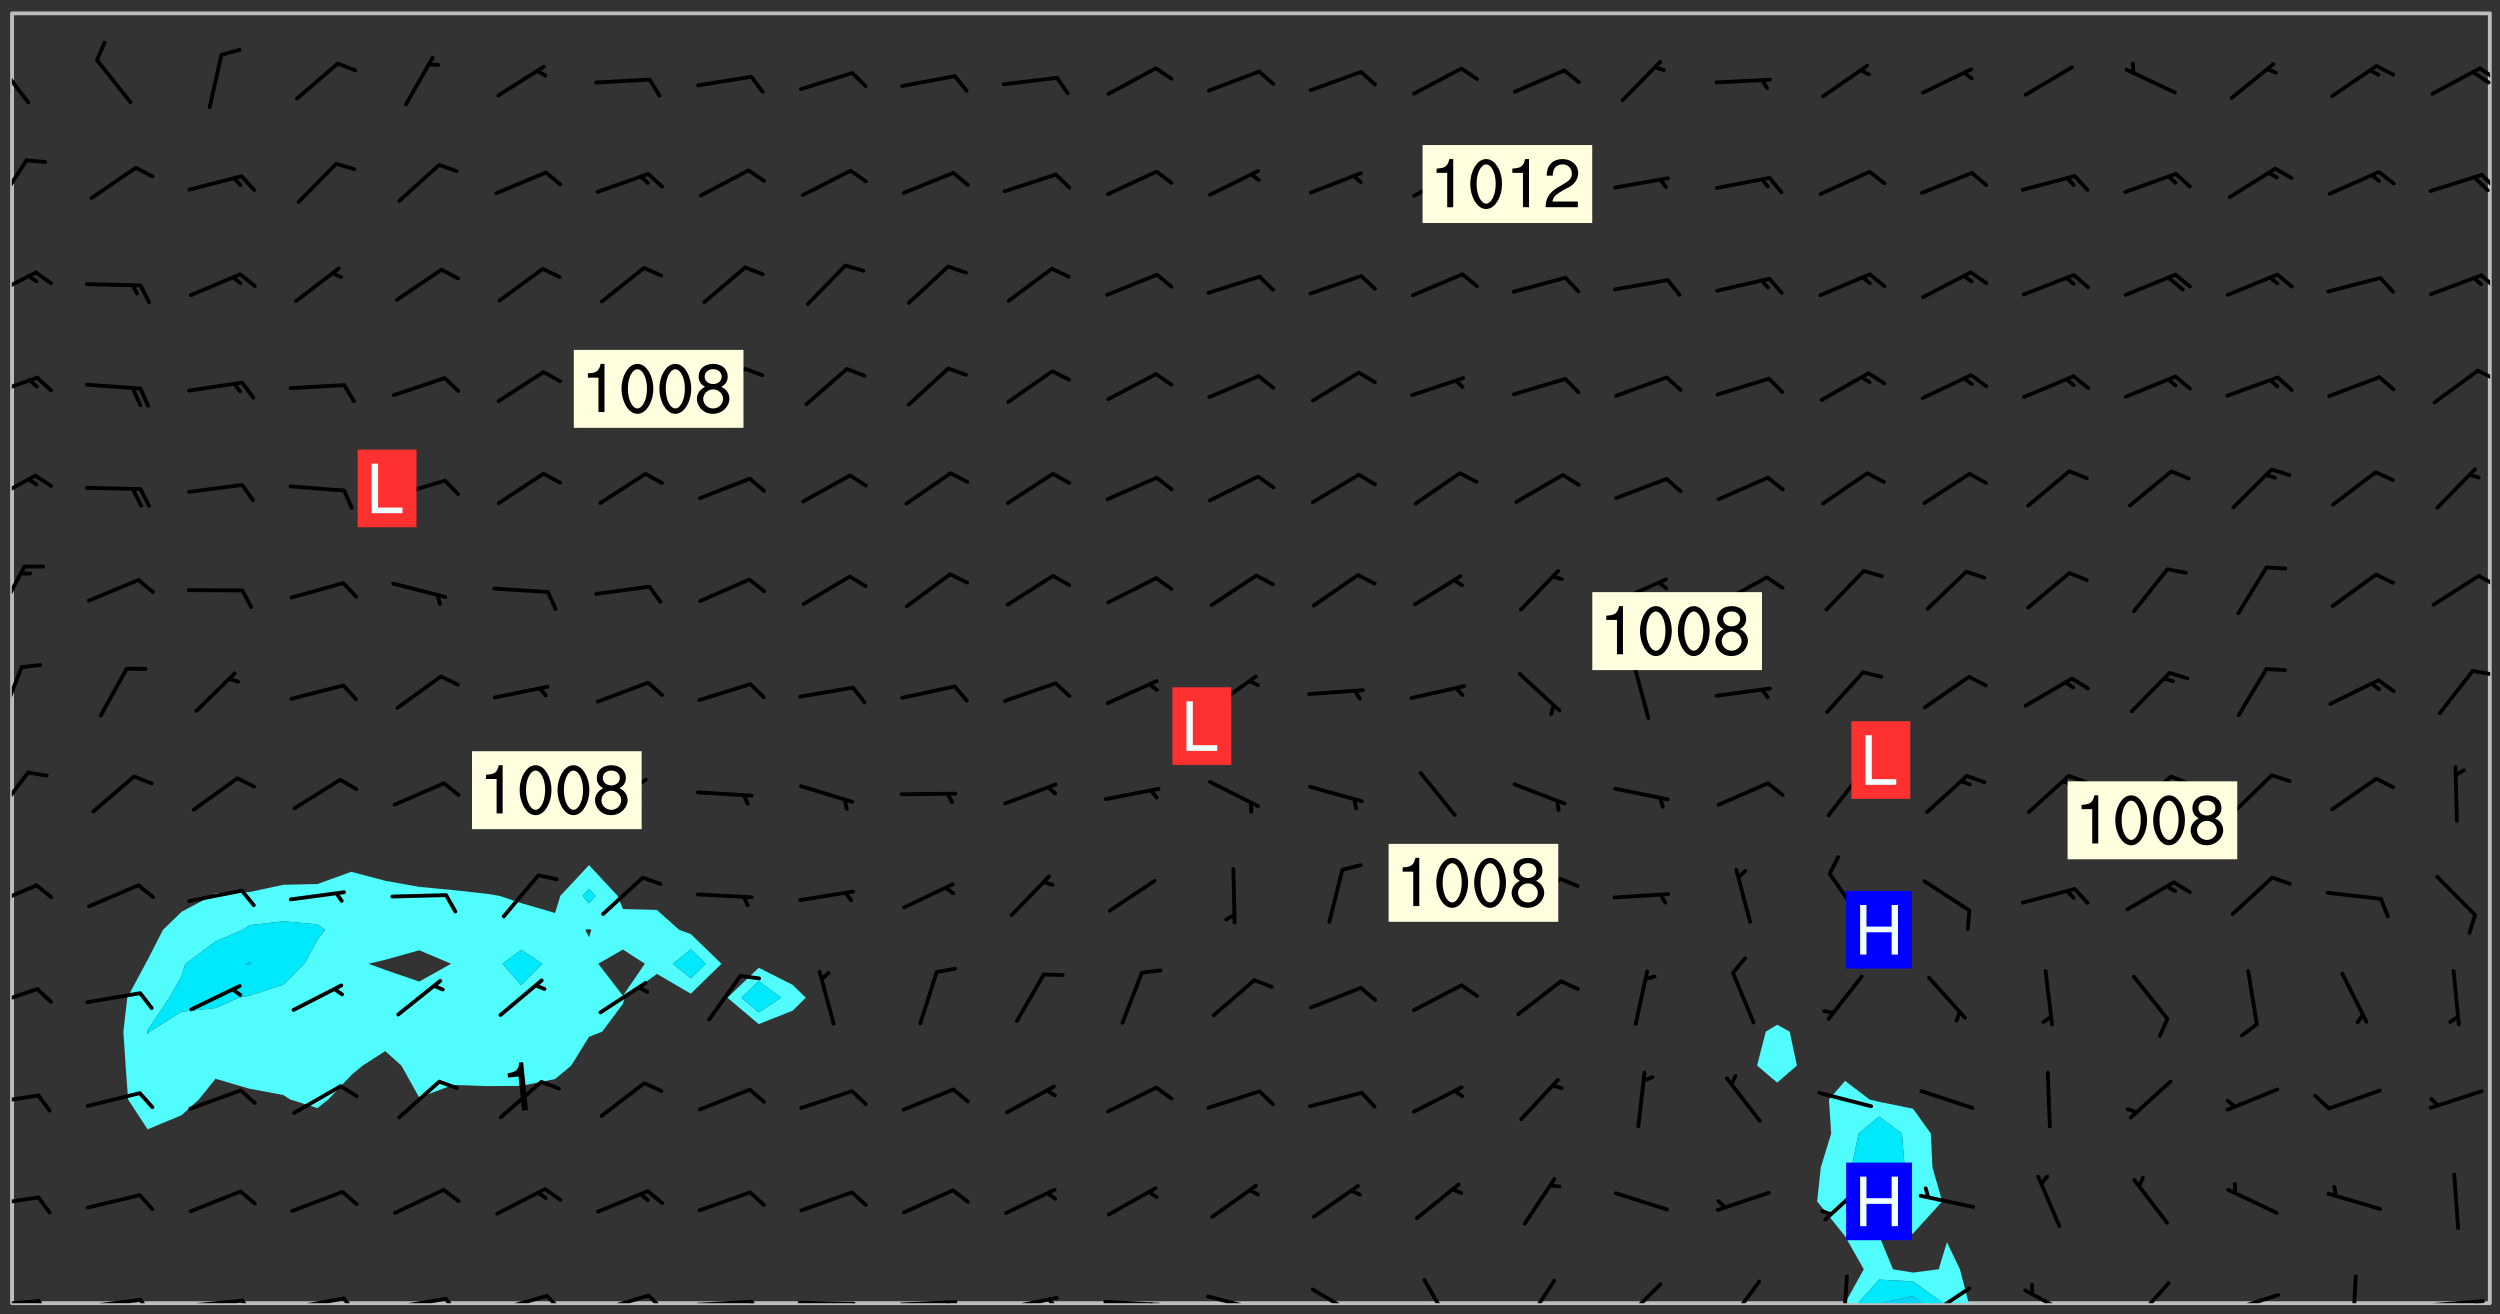 <svg xmlns="http://www.w3.org/2000/svg" role="img" xmlns:xlink="http://www.w3.org/1999/xlink" viewBox="142.45 309.95 326.84 171.84"><rect x="142.45" y="309.95" width="326.84" height="171.84" fill="#333333" stroke="none"/><defs><clipPath id="a"><path d="M144 311.672h1v168.656h-1zm0 0"/></clipPath><clipPath id="b"><path d="M144 311.672h324v168.656H144zm0 0"/></clipPath><clipPath id="c"><path d="M380 451h20v29.328h-20zm0 0"/></clipPath><clipPath id="d"><path d="M385 477h12v3.328h-12zm0 0"/></clipPath><clipPath id="e"><path d="M388 479h6v1.328h-6zm0 0"/></clipPath><clipPath id="f"><path d="M467 311.672h1v168.656h-1zm0 0"/></clipPath><clipPath id="g"><path d="M144 479h4v1.328h-4zm0 0"/></clipPath><clipPath id="h"><path d="M147 479h3v1.328h-3zm0 0"/></clipPath><clipPath id="i"><path d="M153 479h9v1.328h-9zm0 0"/></clipPath><clipPath id="j"><path d="M160 479h3v1.328h-3zm0 0"/></clipPath><clipPath id="k"><path d="M166 479h9v1.328h-9zm0 0"/></clipPath><clipPath id="l"><path d="M173 479h3v1.328h-3zm0 0"/></clipPath><clipPath id="m"><path d="M180 479h8v1.328h-8zm0 0"/></clipPath><clipPath id="n"><path d="M187 479h3v1.328h-3zm0 0"/></clipPath><clipPath id="o"><path d="M193 479h8v1.328h-8zm0 0"/></clipPath><clipPath id="p"><path d="M200 479h3v1.328h-3zm0 0"/></clipPath><clipPath id="q"><path d="M206 479h9v1.328h-9zm0 0"/></clipPath><clipPath id="r"><path d="M213 479h3v1.328h-3zm0 0"/></clipPath><clipPath id="s"><path d="M220 479h8v1.328h-8zm0 0"/></clipPath><clipPath id="t"><path d="M227 479h3v1.328h-3zm0 0"/></clipPath><clipPath id="u"><path d="M233 479h8v1.328h-8zm0 0"/></clipPath><clipPath id="v"><path d="M240 479h3v1.328h-3zm0 0"/></clipPath><clipPath id="w"><path d="M246 480h9v.328h-9zm0 0"/></clipPath><clipPath id="x"><path d="M253 480h3v.328h-3zm0 0"/></clipPath><clipPath id="y"><path d="M260 479h8v1.328h-8zm0 0"/></clipPath><clipPath id="z"><path d="M266 479h2v1.328h-2zm0 0"/></clipPath><clipPath id="A"><path d="M273 479h8v1.328h-8zm0 0"/></clipPath><clipPath id="B"><path d="M279 479h2v1.328h-2zm0 0"/></clipPath><clipPath id="C"><path d="M286 479h9v1.328h-9zm0 0"/></clipPath><clipPath id="D"><path d="M292 480h2v.328h-2zm0 0"/></clipPath><clipPath id="E"><path d="M300 479h8v1.328h-8zm0 0"/></clipPath><clipPath id="F"><path d="M305 480h2v.328h-2zm0 0"/></clipPath><clipPath id="G"><path d="M313 478h8v2.328h-8zm0 0"/></clipPath><clipPath id="H"><path d="M328 477h5v3.328h-5zm0 0"/></clipPath><clipPath id="I"><path d="M341 477h5v3.328h-5zm0 0"/></clipPath><clipPath id="J"><path d="M354 477h6v3.328h-6zm0 0"/></clipPath><clipPath id="K"><path d="M368 477h5v3.328h-5zm0 0"/></clipPath><clipPath id="L"><path d="M383 476h2v4.328h-2zm0 0"/></clipPath><clipPath id="M"><path d="M393 478h8v2.328h-8zm0 0"/></clipPath><clipPath id="N"><path d="M393 480h3v.328h-3zm0 0"/></clipPath><clipPath id="O"><path d="M406 478h8v2.328h-8zm0 0"/></clipPath><clipPath id="P"><path d="M421 477h6v3.328h-6zm0 0"/></clipPath><clipPath id="Q"><path d="M433 479h8v1.328h-8zm0 0"/></clipPath><clipPath id="R"><path d="M449 476h2v4.328h-2zm0 0"/></clipPath><clipPath id="S"><path d="M459 479h9v1.328h-9zm0 0"/></clipPath><clipPath id="T"><path d="M465 479h2v1.328h-2zm0 0"/></clipPath><clipPath id="U"><path d="M144 466h4v2h-4zm0 0"/></clipPath><clipPath id="V"><path d="M144 452h4v3h-4zm0 0"/></clipPath><clipPath id="W"><path d="M144 439h4v3h-4zm0 0"/></clipPath><clipPath id="X"><path d="M144 425h4v4h-4zm0 0"/></clipPath><clipPath id="Y"><path d="M144 410h3v7h-3zm0 0"/></clipPath><clipPath id="Z"><path d="M144 396h2v8h-2zm0 0"/></clipPath><clipPath id="aa"><path d="M465 397h3v2h-3zm0 0"/></clipPath><clipPath id="ab"><path d="M144 383h2v8h-2zm0 0"/></clipPath><clipPath id="ac"><path d="M466 384h2v3h-2zm0 0"/></clipPath><clipPath id="ad"><path d="M144 371h4v5h-4zm0 0"/></clipPath><clipPath id="ae"><path d="M144 359h4v3h-4zm0 0"/></clipPath><clipPath id="af"><path d="M466 358h2v2h-2zm0 0"/></clipPath><clipPath id="ag"><path d="M144 345h4v5h-4zm0 0"/></clipPath><clipPath id="ah"><path d="M466 345h2v3h-2zm0 0"/></clipPath><clipPath id="ai"><path d="M144 330h3v8h-3zm0 0"/></clipPath><clipPath id="aj"><path d="M466 332h2v3h-2zm0 0"/></clipPath><clipPath id="ak"><path d="M144 317h3v7h-3zm0 0"/></clipPath><clipPath id="al"><path d="M466 318h2v3h-2zm0 0"/></clipPath><clipPath id="am"><path d="M465 319h3v2h-3zm0 0"/></clipPath><g id="an" clip-path="url(#clip1)"><path fill="#fff" fill-opacity="0" fill-rule="evenodd" d="M0 0h1000v1000H0zm0 0"/><path fill="#d3d3d3" fill-opacity="0" fill-rule="evenodd" d="M162.152 355.867l-.234.293.059.234.117.172.176.234.293.348.113.059.117-.172.059-.234.176-.176.465-.176h.699l.234.293.289.816.059.176.176.23.352.234.699.699.172.176.234.348.234.41.289.582.41.465.23.234.234.176.117.23.176.293.172 1.164v.234l.059.289.059.117.117.117.348.41.117.172.176.176.176.234.117.172.172.352.059.234.234.406.234-.059-.176.176-.059.93h-.582l-.234-.113-.348.113-.117.117-.059.293-.059.176-.117.172-.465.293-.059.234-.059.113v.645l.059.172v.41l.059.059v.406l.059.406.117.176.059.059.23.641-.059.293v.699l-.059.582v.234l-.059.23-.055.352v1.922l.055.117h.426l-.367.117-.023.352.891 1.168 1.742.539 1.34.359v.539l.09.809.535.715 1.52.27.891-.086.09 1.164.535.18 1.16-.18 2.055-.984 1.16-.363 1.879-.176 1.695-.18-.18.719-1.516.086-1.25.09-.805.27-1.074.809.27.719.535.898-.18.625-.266.809.266 1.078.625.898.805.18 1.25-.18-.266.723.098.504.055.293v.172l.059.293v.406l.176.117.352.117h.406l.293-.176.113-.117.059-.117.117-.23.059-.176.352-.465.23-.176.176-.059.176.059.059.176.117.988.055.469.059.172.117.234.176.059.816.059h.289l.117.234.059.406.059.352v1.105l.117.293.117.348.289.699.176.352.582.754.352.176.172.059.469.234.641.465.348.234.293.176.293.055.23.062.816.348.293.176.113.172.352.352.117.176.523.641v.289l.059.352v.348l.059.352.059.289.117.059.172.059h.176l.582.234.176.117.176.289.176.234.113.234.293.23.117.117v.41l.059.055.289.234.234.117.059.117.117.172.059.117.23.234.059.176.234.059.117.059-.117.113-.059.117v.117l-.117.293-.117.289v.582l.176.117.117.059.059.117.117.117.113.059.176.348.059.352.059.406v.176l-.059.176-.117.699v.172l.117.176.293.293h.406l.176.117.117.172.117.293v.234h-.527l-.23-.234h-.234l-.176.059-.059.699.059.348.117.176.176.41.117.23.289.469.176.055h.523l.234.059.758.641.059.293v.234l.059.059.23.348v.352l-.117.172v.293l.293.289.293.176.172.059.293.176.293.117.582.406.289.234.293.176.219.16.016.012.23.176.641.523.176.234.117.176.176.176.113.172v.641l.117.176.469.117.582.117.234.059.23.113.293.117.113.059.586.352.289.172.176.062.176.055.176.059.699.352.289.176.234.055.289.176.234.117.641.406.293.117.172.059.234.059.41.059.23.059.234.117.059.172-.41.176.469.059.059.293.113.234.176.055.234.059.176.059.406.117.641.234.117.172.059.234v.176l-.059.117-.059.406.234.234.117.059.348.117.641.23.176.117.289.117.176.176.234.465.582 1.105.176.176.348.176.176.117.352.117 1.047.523.234.059.465.113.293.059.465.176.758.582.234.234.348.465.176.176.289.234.816.699.293.176.289.289.293.176.293.289.695.641.176.176.293.234.289.234.469.289.641.582.348.234.234.293.348.348.352.465.934.992.348.406.117.176.234.059.113.117.645.176.23.113.234.059.293.176.23.117.934.699.406.406.234.176.406.176.234.117.816.348.348.234.234.117.293.289.23.117.758.352.352.172.23.059.293.117.234.059.871.176h.816l.469.23.172.059.875.699.465.117.293.059.176.059.23.059.469.059.348.059.352.059.406.059h.293l.172.059v.23l.176.176h.293l.348.059.352.059.699.117h.641l.465-.234.293-.176.172-.117.41-.172.289-.176.934-.465.469-.293.523-.293.465-.172.465-.176 1.051-.465.289-.117.41-.117.289-.117.527-.176 1.516-.699.582-.348.289-.059.293-.059.348-.117.875-.23.352-.117h.113l.234-.059.875-.234.234-.059h.812l.352-.059.816-.117.172-.059.352-.055.293-.059.23-.059.816-.176.176-.059h.348l.234-.059.465-.117.758-.172.234-.059h.348l.41-.117.289-.059 1.285-.059h.289l.41-.059.23-.059h.176l.875-.117h.406l.41-.117h.348l.352-.113.871-.059h1.75l1.047.289.41.117.289.117.352.117.289.117 1.051.172.289.059h.293l.293.059.172.059.41.059.172.059.117.059h.117l.117.059.352.059h.113l.41.066 1.922.395 1.926.395 1.52.449 1.695.719 2.145.805 1.605-.719 1.43-.805 1.16-1.078 1.25-.449 3.035-.719 1.875-.359 2.145-1.348 2.234-1.254 2.5-1.258 1.695-.449 1.785-.18 1.16-.27.625.539 1.34-.27.715-.988.984-1.344.445-.18.805-.359 1.875-.539 1.785-.449 1.25-.27 1.16-.09 1.699-.09 1.961-.27 1.25-.09h.539l.625-.09h.891l2.145-.18 2.41-.18 2.59-.09 1.695.18 1.609.09 1.43.359 1.16.719 1.875.988 1.16 1.527.266.715.629.09.355.898.535.539.535 1.527 1.074.359h.535l-.805.535.09 1.707.715 2.695.891.805.895.988.715 1.258 1.785.539 1.52-.18.355 1.344 1.609-.805.98-.539.27.27.316-.215.219-.145.801.449.449-.359h.355l.535-.27.539-.719.535-.27.625-.988 1.16.449.84.371 1.395.617 1.695-.18h1.605l1.785.09.18-1.707.535-1.344.805.27.492.848.402.406-.09.539v.359l.715.449.711-.27h1.43l.359.988.445 1.258.715 1.344 1.25.629 1.695.629.715-.18.18-.539.98-.09.449.359.086 1.258-.266.629-.535.18v.539l.715.984.266.539.984.988.801 1.078-.266.359-.09.898-.625 2.332-.355 2.066-.09 1.793-.18.719-.09.539v1.438l-.98 1.883-.359 1.707-.535.898-.805 1.168-.266.539 2.055 1.254.086.359-.355.539-.09-.18v.809l.09 1.438-.445.715-1.074.094-.266.715.535.898.805.719 1.16.809 1.34.27.445.359-.355.449-1.789-.09-1.25-.449-.715-.719-.625-.09-.176 3.59-.188 1.309h89.359V311.703h-55.27v49.082l.762.125 3.289.543 2.023 2.836v2.754l2.352.332 2.348.332h4.051l-1.379 4.16-2.023.707-2.023.703-.543.344-2.594 1.617-.188.117-2.023-2.078-.73-2.742-2.672-2.078-1.375-3.5-.066-.082-1.957-2.672 2.75-1.418v-49.082H294.422v91.414l.117.031.133.012.074.074.105.047.09.059.086.059.09.059.297.297.059.09.031.117.027.117.016.137-.031.117-.059.09-.059.086-.043.105-.047.102-.027.121v.145l.176.27.148.148.074.086.074.074.043.105.062.09.059.086.043.105.059.09.047.102.043.105.059.086.117.18.074.074.062.086.059.09.043.105.059.09.059.086.062.09.059.09.043.102.117.18.074.074.059.086.074.074.09.059.105.047h.148l.133-.016.133.016.102-.047.074-.074.047-.102-.016-.133v-.148l-.047-.105-.027-.117-.047-.102-.027-.121-.043-.102-.062-.09-.043-.102-.043-.105-.031-.117-.016-.133-.012-.137.086-.059.059-.086.121-.031.043.105.016.133v.117l.059.102.059.09.09.059.148.148.059.09.043.105-.012.102.086.059.105.047.086.059.09.059.074.074-.117.027-.105.047-.086.059-.074.074-.059.09-.062.086-.027.121-.047.102-.043.105-.031.117-.012.133-.016.133v.148l.027.117.047.105.043.102.059.09.074.074.09.059.074.074.09.059.059.09.043.105.047.102.117.031.133.016h.148l.117-.031.105.043.043.105.047.102.027.121L299.5 410l.027.117.031.121.027.117.105.043.102.047.133-.016.148.148.062.086.074.074.07.074.09.062.105.043.102.043.117.031.137.016.117-.031.074-.074.027-.117-.012-.133-.031-.121-.027-.117.043-.105h.117l.09.062.117.027h.148l.133.016h.148l.133.016.133-.016h.148l.133-.016.133-.012.137.012.117-.027.133-.016.191-.059-.059.176-.016.133-.027.121-.016.133-.059.086-.133.016-.105.047-.105.043-.117.031-.117.027-.266.031h-.148l-.133.016-.074.074.059.086.148.148.117.18.074.07.09.062.09.059.086.059.09.059.102.043.105.062.105.043.086.059.105.047.102.043.18.117.059.09-.043.102-.047.105.016.133.223.223.059.09.043.102.031.121.043.102.016.133.031.117.012.137.031.117.148.148.102.043.105.043.117.031.133.016.137.016h.117l.117-.031.09-.059.043-.105.047-.102.043-.105.031-.117.012-.133v-.148l-.012-.133-.016-.133-.031-.117-.043-.105-.047-.105-.043-.102-.043-.105-.016-.133.016-.133.027-.117.031-.117.027-.121.047-.102.09-.059.086-.062.074-.074.09-.059.223-.223.059-.086.074-.074.117-.18.059-.086v-.148l-.074-.074-.102-.047-.105-.043-.102-.043-.059-.09-.047-.105-.027-.117.09-.059.117-.031.102-.043.18-.117.148-.148.012-.133-.012-.105-.09-.059-.133.016h-.148l-.133.016-.133-.016-.121-.031-.086-.059-.074-.074-.059-.09-.062-.086-.117-.18-.059-.086.031-.121.086-.059.121-.031.059-.086v-.121l-.031-.117-.059-.09-.059-.086-.047-.105-.027-.117-.016-.133.059-.09.074-.074.09-.059.117-.18.074-.074.059-.086.148-.148.121-.031.133-.016.133.016.074.074.043.105.016.133-.031.117-.117.031-.133.012-.148.148-.043.105-.047.102-.027.121-.031.117v.148l.031.117.043.105.059.09.074.07.074.074.117.031.121.027.117-.027.133-.016h.117l.09.059.074.074.047.105.059.086.102.047.133.016.105.043.086.059-.012.105-.074.074-.18.117-.059.09-.09.059-.07.074-.074.074-.062.09-.027.117-.016.133.016.133-.016.133v.148l.016.133.027.117.031.121.074.074.09.059.086.059.09.059.117.031v.086l-.102.047-.09.059-.266.031-.117.027h-.148l-.105.043-.102.047-.059.09-.062.234-.012.133-.031.121-.016.133v.293l-.012.133.012.137.016.133.133.016.133.012.121.031.086.059.074.074.047.105.043.102.016.133v.445l-.016.133v.445l.031.266.027.117.016.133.031.117.086.211.031.266v.148l-.031.117-.027.117-.031.121-.027.117-.031.117-.031.121-.012.133-.016.133.09.059.117-.031.102.016.047.105-.031.266v.441l-.043.105-.047.105-.043.102-.043.105-.059.086-.031.121-.043.117-.031.117-.016.133.016.133.059.09.105.047.086.059.059.086-.012.137-.031.117-.043.102v.445l-.016.133v.148l-.031.117-.043.105-.027.117-.047.105-.043.102-.031.121-.027.117-.031.133-.031.117-.027.117-.043.105-.031.117-.031.121-.012.133-.016.133v.297l.027.117v.148l.047.398.027.117.059.09.121.031h.148l.133-.016.059.09v.117l-.059.09-.09.059-.102.043-.105.047-.09.059-.086.059-.137.016-.117-.031-.133-.016-.102.047-.062.086-.012.137-.016.133-.031.117-.027.117-.016.133-.031.121v.297l.016.133.031.117v.148l.012.133v.148l-.027.117-.047.102-.027.121-.031.117-.059.09-.074.074-.102.043-.105.047-.117.027-.121.031-.102-.047.059-.086.105-.047.027-.117.031-.117.027-.121.031-.117v-.148l.016-.133-.031-.117-.043-.105-.105.016-.074.074-.102.043-.09.062-.074.074-.043.102-.016.133-.031.117L304.25 426l-.031.117-.027.117-.031.121-.027.117-.031.117-.043.105-.09.059h-.09l-.117-.031-.031-.086.016-.137-.031-.117v-.148l-.012-.133v-.148l-.062-.234-.027-.121-.043-.102-.047-.105-.059-.086-.059-.09-.043-.105-.062-.086-.148-.148-.07-.074-.105-.047-.105-.043-.102-.043-.297-.297-.09-.074-.086-.059-.105-.043-.09-.062-.086-.059-.105-.043-.09-.059-.086-.062-.074-.07-.105-.047-.086-.059-.105-.043-.09-.062-.102-.043-.105-.043-.086-.059-.105-.047-.105-.043-.102-.047-.09-.059-.102-.043-.105-.043-.09-.062-.117-.027-.133-.016-.133.016H299.75l-.133.016-.117-.031-.09-.059-.074-.074-.09-.059-.102-.047h-.148l-.121-.027-.102-.043-.074-.074-.117-.18-.09-.059-.102-.043-.09-.062-.105-.043-.09-.059-.086-.059-.105-.047-.059-.086-.059-.09-.043-.105-.047-.102-.074-.074-.086-.059-.074-.074-.09-.059-.223-.223-.043-.105-.031-.266.105-.043h.145l.105.043.074.074.09.059.086.059.105.047.09.059.148.148.07.074.148.148.062.086.074.074.086.059.074.074.09.062.09.059.086.059.27.176.102.047.105.043.102.043.047-.074.059-.086.074-.074.07-.074.105.043.074.074.059.09.043.102.047.105.043.105.121.027.117-.027.074-.09.043-.105.059-.09.074-.074.105-.043.117-.027.133.012.09.059.148.148.059.09.043.105.047.102.043.105.043.102.105.047.105.043.133.016.086-.059.059-.09.074-.074.105-.043.117.027.105.047.102.043.105.043.102.047.18.117v.117l-.016.133.016.133.016.137.059.086.102.047.121.027.117.031h.148l.117-.031.059-.09.18-.117.059-.09.074-.074.059-.086.117-.18.18-.117.117.031.09.059.043.074-.016.133v.117l.09.059h.148l.133-.016.133-.012.266-.031.105-.043.117-.031.121-.027.074-.074.07-.074.062-.09-.016-.105-.047-.102-.102-.043-.105-.016-.117.027-.266.031h-.148l-.074-.074-.09-.059-.117-.031-.117-.027-.133-.016h-.148l-.133.016h-.297l-.105-.047-.148-.148-.043-.102-.059-.09.223-.223.086-.059.105-.043.117-.031.133-.016.133.016.137.016.102.043.133-.012.09-.062.102-.043.062-.09-.047-.102-.09-.059-.117-.031-.102-.043-.059-.09-.062-.09v-.117l.016-.133.105-.047.074-.07v-.121l-.09-.059-.031-.117.09-.059.074-.074.043-.105.059-.09.047-.102.016-.133v-.148l-.047-.105-.043-.102-.09-.059-.133-.016-.102-.043-.137-.016-.117-.031h-.445l-.133-.016-.133-.012-.133-.016-.117-.031h-.148l-.133-.016-.133-.012-.266-.031-.121-.043-.086-.059-.074-.074v-.148l.012-.133.105-.047.102-.043.133-.016h.152l.133-.016h.293l.121.031.102.043.09.059.234.062.121-.047.09-.059.102-.043.133-.016.105.043.102.047.133.012.121-.027h.145l.121-.031.117-.027.105-.047.074-.074.086-.059.148-.148.059-.086.047-.105.027-.117.016-.105-.102-.043-.09-.059-.117-.031-.105-.043-.09-.062-.074-.086-.074-.074-.102-.043-.105-.047-.102-.043-.059-.09-.047-.102-.086-.211-.062-.086-.059-.09-.074-.074-.086-.059h-.27l-.117.031-.09.059-.102.043-.133.016-.105-.016-.027-.117-.062-.09-.117-.031-.102-.043-.148-.148-.031-.117-.016-.105.074-.074.18-.117.117-.027.117-.031.137.016.102.043.105.043.102.047.105.043.117.031.133.016.117.027.133.016.105-.016.09-.059-.074-.074-.105-.043-.074-.074-.074-.09-.148-.148-.086-.059-.09-.059-.074-.074-.09-.059-.102-.047-.121-.027-.102-.047-.105-.043-.117-.031-.102-.043-.121-.031h-.148l-.117.031-.105.043-.086.062-.18.117-.086.059-.09.059-.105.047-.086.059-.105.043-.102.043-.105.047-.074.074-.059.09-.059.086-.047.105-.059.086-.074.074-.133-.012-.117-.031h-.117l-.074.074-.09.059-.074.074-.09.059-.086.059-.105.047-.102.043-.137.016-.102-.043-.148-.148-.105-.047h-.086l-.105.047-.102.043-.121.031-.117-.031-.074-.074v-.117l.031-.121.074-.07.059-.09.074-.074.117-.031.105-.043h.293l.133-.016.137-.016.102-.043.09-.059.102-.047.09-.059.133-.012.09.059.133.012.09-.059.086-.059.105-.043.09-.059.086-.062.09-.059.148-.148.059-.086.059-.09.105-.043.133-.016.117.027.121.031.059-.059.059-.09.031-.266.027-.117.105.012.133.016.102-.043.09-.059.059-.09.074-.074.059-.09.047-.102.012-.133-.012-.133-.047-.105-.148-.148-.059-.09-.059-.086-.043-.105v-.445l.016-.133v-.148l.012-.133-.059-.059-.09.059-.102-.043-.18-.117-.086-.059-.062-.09-.059-.09-.074-.074-.086-.059-.121.031-.102.012-.105.047-.086.059-.105.043-.148.148-.09.059-.086.059-.09.062-.105.043-.133.016v-.121l.105-.043.117-.031.074-.07.043-.105v-.148l-.027-.117-.148-.148-.133-.016h-.148l-.117.031-.105.043-.102.043-.09.062-.117.027-.074-.074.012-.133-.043-.102-.043-.105-.09-.059-.117.027-.121.031-.117.031-.102.043-.121.031-.102.043-.105.043-.09.059-.102.016v-.117l.016-.133-.059-.09-.074.043-.148.148-.059.09-.074.074-.047.105-.043.102-.074.074-.059.09-.074.074-.059.086-.074.074-.09.062-.074.07-.074.074-.102.016-.133.016-.105-.043v-.121l.148-.148.043-.102.059-.09.047-.102.043-.105.059-.09.031-.117.043-.102.031-.121.027-.117.047-.105.043-.102.043-.105.074-.07.09-.062.09-.059.102-.043h.297l.266-.031.105-.043-.074-.074-.117-.031-.105-.043-.09-.059-.102-.047-.09-.059-.102-.043-.105-.043-.09-.062-.086-.059-.105-.043-.102-.043-.121-.031-.117-.031-.102-.043L297.5 410.25l-.102-.043-.09-.059-.043-.105-.016-.133.102-.043.133-.016.137.016.133-.016.102-.043.059-.09.016-.105-.09-.059-.074-.074-.102-.043-.09-.059-.148-.148-.043-.105-.016-.133v-.293l-.059-.09-.09-.059-.074-.074-.043-.105-.031-.117-.059-.09-.074-.074-.117-.027-.074-.074-.09-.059-.09-.062-.086-.059-.074-.074-.059-.086-.047-.105-.086-.059-.148-.148-.195-.059-.133.016-.102.043-.074.074-.047.102-.043.105-.059.09-.059.086-.297.297-.09.059h-.086l-.062-.086-.043-.105.031-.117.059-.09.027-.117-.012-.133-.09-.062-.105.047-.117.027-.117.031-.27.176-.102.047-.117.027-.105.047-.09.059-.102.043-.059-.086-.047-.105.016-.133.047-.105.07-.074.074-.07.059-.09v-.148l-.043-.105h-.238l-.102.047-.031.117-.027.117-.031.121-.074.043-.133.016-.074-.047-.043-.102-.043-.105-.047-.102-.043-.105-.121.031-.102.043-.133.016-.117.031-.105.043-.09.059-.102.047-.121.027-.133.016-.102-.043-.059-.09-.047-.105-.043-.102-.043-.105v-.117l.059-.09.086-.059.18-.117.102-.047.105-.043.105-.059.102-.043.09-.062.102-.043.105-.059.102-.047.09-.059.105-.043.102-.043.09-.062.102-.043.137-.016.117.031.102.043.121.031.102.043.105.047.102.043.105.043.102.047.105.043.102.043.105.047.086.059.105.043.117.031.105.043.102.047.09.059.105.043.102.043.105.047.117.027.102.047.121.027h.148l.086-.059.016-.102.059-.09-.027-.117-.074-.074-.117-.18-.074-.074-.09-.074-.18-.117-.086-.059-.105-.043-.102-.047-.27-.176-.059-.09-.074-.074-.059-.09-.043-.102-.031-.117-.016-.137v-.562l-.012-.133-.016-.133-.031-.117-.016-.133-.012-.133-.031-.121-.223-.223-.059-.086-.016-.105.031-.117.133-.016v-91.414H172.992v1.453l-.059.234-.352 1.051-.172.523-.117.348-.176.41-.117.172-.234.293-.23.059h-.352l-.117.059-.23.406v.293l.117.176.23.23.117.234.641.758.293.465.176.234.23.352.234.348.641.816.176.465.172.41.117.695.176.469.117 1.398.059.465v.875l.117 1.047v4.781l-.059.465-.352 1.281-.176.523-.113.41-.352.93L172.934 336l-.234.582-.117.176-.172.348-.176.406-.352.816-.059.293-.113.293-.117.289-.059.176-.117.875-.059.406-.059.117-.059.176-.059.172-.23.527-.117.172v.234l-.117.234-.059.172-.176.586v.289l-.059.176v.293l-.059.113-.059.527v.172l-.055.234v2.621l-.176.816-.117.176-.176.234-.117.172-.113.234-.586.934-.23.289-.293.465-.176.234-.289.352-.352.699-.113.23-.176.41-.176.23-.406.527-.816.699-.293.172-.289.234-.176.117-.176.176-.523.406-.527.176-.172.176-.234.055-.641.176h-.758m12.211 31.023l-1.074.449.359.895 1.25-.715.445-.539-.98-.09"/><path fill="#d3d3d3" fill-opacity="0" fill-rule="evenodd" d="M201.508 416.598h-.895l.449.629.98.359.805-.09.445-.988-.176.09-.715-.355-.895.355m154.621 59.07l-.059-.523v-.293l.113-.293.059-.23.469-.469h.113l.117-.113.117-.059h.176l.234-.059h.348l.234.059.117.059.23.172.059.176.117.582v.293l-.117.176-.172.289-.176.176-.527.523-.23.234-.117.059h-.176l-.117-.059-.406-.293-.176-.117-.117-.059-.059-.113-.055-.117m6.641-10.957l-.059-.172v-1.109l.059-.172.176-.059.172-.059h.176l.234-.059.117.059.059.699-.059.172-.117.176-.117.059-.234.523-.113.059h-.234l-.059-.117m9.613-14.391l-.117-.176v-.699l.293-.875.117-.172.176-.352.113-.23.117-.293.352-.758.117-.23.172-.234h.176l.117-.059h.641l.117.059.234.234.172.113.352.293.117.117.113.176v.113l.117.059.117.117v.699l-.059.176v.23l-.059.176-.348 1.051-.117.23-.117.234-.117.059-.23.234-.641.289h-.875l-.41-.117-.641-.465"/><path fill="none" stroke="#bebebe" stroke-linecap="round" stroke-linejoin="round" stroke-miterlimit="10" stroke-width=".5" d="M467.957 311.695H144.027v168.625h323.93v-168.625"/><g clip-path="url(#a)"><path fill="#fff" fill-opacity="0" fill-rule="evenodd" d="M144 475.891v4.438h.004H144V311.672h.004H144v164.219"/></g><g clip-path="url(#b)"><path fill="#fff" fill-opacity="0" fill-rule="evenodd" d="M144.004 480.328V311.672h75.449v111.379l-3.75 4.02-.688 2.234-4.441-1.289-2.82-.945-1.617-.266-4.438-.488-4.438-.422-4.441-.793-4.438-1.18-4.438 1.602-4.438.098-4.441.949-4.438.176-.531.324-3.906 2.082-2.43 2.355-2.008 3.918-.281.52-2.383 4.438-.512 4.438.293 4.441.328 4.438 2.555 3.898 4.438-1.852 2.25-2.047 2.188-2.715 4.438 1.301 4.441.832.891.582 3.547 1.117 1.422-1.117L188.383 450.5l1.473-1.238 2.965-1.895 2.109 1.895 2.332 4.176 4.438-1.652 4.438.152 4.438-.027 4.441-.891 2.109-1.758 2.328-3.758 1.727-.684 2.711-3.633.203-.805 4.234-3.113 4.438 2.59 4.008-3.914-4.008-3.879-1.531-.559-2.906-2.594-4.438-.125-.691-1.719-3.746-4.02v-111.379h22.191v124.801l-4.098 3.91 4.098 3.457 4.438-1.762 1.711-1.695-1.711-1.676-4.438-2.234V311.672h133.148v132.25l-1.492.898-1.137 4.441 2.629 2.223 2.574-2.223-.938-4.441-1.637-.898v-132.25h93.203v168.656h-68.16l-1.152-4.438-1.699-3.547-1.074 3.547-3.363.43-2.613-.43-1.824-4.414-.613-.023.613-.004 4.438-.223 3.82-4.211-1.273-4.441-.215-4.438-2.332-3.238-4.438-.902-1.238-.297-3.199-2.441-2.113 2.441.293 4.438-1.359 4.438-.477 4.441 3.555 4.438.102.117 2.441 4.32-2.441 4.41-.012.027H144.004"/></g><path fill="#50fcfc" fill-rule="evenodd" d="M158.871 449.262l-.293-4.441.512-4.438 2.383-4.438.281-.52 2.008-3.918 2.43-2.355 3.906-2.082.531-.324 4.438-.176 4.441-.949v4.773l-4.441.516-.883.598-3.555 1.52-3.945 2.918-.492 1.562-1.605 2.875-2.832 4.215-.074.223.074.324.273-.324 4.164-2.605 4.438-.48 3.023-1.352 1.414-.262 4.441-1.438 2.73-2.738 1.707-3.141.996-1.297-.996-.703-4.438-.41v-4.773l4.438-.098 4.438-1.602 4.438 1.18 4.441.793v8.289l-4.441 1.242-2.195.52 2.195.805 4.441 1.523 4.164-2.328-4.164-1.762v-8.289l4.438.422 4.438.488 1.617.266 2.82.945v6.102l-2.43 1.828 2.43 2.805 2.793-2.805-2.793-1.828v-6.102l4.441 1.289.688-2.234 3.75-4.02v3.102l-.855.918.855.988v3.352l-.488.098.488.98.312-.98-.312-.098v-3.352l.855-.988-.855-.918v-3.102l3.746 4.02.691 1.719v5.297l-3.227 1.859 3.227 4.18 2.863-4.18-2.863-1.859v-5.297l4.438.125 2.906 2.594 1.531.559v1.98l-2.352 1.898 2.352 1.918 1.961-1.918-1.961-1.898v-1.98l4.008 3.879-4.008 3.914-4.438-2.59-4.234 3.113-.203.805-2.711 3.633-1.727.684-2.328 3.758-2.109 1.758-4.441.891-4.438.027-4.438-.152-4.438 1.652-2.332-4.176-2.109-1.895-2.965 1.895L188.383 450.5l-3.016 3.199-1.422 1.117-3.547-1.117-.891-.582-4.441-.832-4.438-1.301-2.188 2.715-2.25 2.047-4.438 1.852-2.555-3.898-.328-4.438"/><path fill="#00e8fc" fill-rule="evenodd" d="M161.754 445.145l-.074-.324.074-.223 2.832-4.215 1.605-2.875.492-1.562 3.945-2.918 3.555-1.52.883-.598v4.824l-.543.211.543.18.285-.18-.285-.211v-4.824l4.441-.516 4.438.41.996.703-.996 1.297-1.707 3.141-2.73 2.738-4.441 1.438-1.414.262-3.023 1.352-4.438.48-4.164 2.605-.273.324"/><path fill="#00d4fc" fill-rule="evenodd" d="M175.066 436.125l-.543-.18.543-.211.285.211-.285.18"/><path fill="#fff" fill-opacity="0" fill-rule="evenodd" d="M192.82 435.426l-2.195.52 2.195.805 4.441 1.523 4.164-2.328-4.164-1.762-4.441 1.242"/><path fill="#00e8fc" fill-rule="evenodd" d="M210.574 438.75l-2.43-2.805 2.43-1.828 2.793 1.828-2.793 2.805m8.879-10.691l-.855-.988.855-.918.855.918-.855.988"/><path fill="#fff" fill-opacity="0" fill-rule="evenodd" d="M219.453 431.41l-.488.098.488.98.312-.98-.312-.098m4.438 2.676l-3.227 1.859 3.227 4.18 2.863-4.18-2.863-1.859"/><path fill="#00e8fc" fill-rule="evenodd" d="M232.766 437.863l-2.352-1.918 2.352-1.898 1.961 1.898-1.961 1.918"/><path fill="#50fcfc" fill-rule="evenodd" d="M241.645 443.84l-4.098-3.457 4.098-3.91v1.742l-2.273 2.168 2.273 1.918 2.926-1.918-2.926-2.168v-1.742l4.438 2.234 1.711 1.676-1.711 1.695-4.438 1.762"/><path fill="#00e8fc" fill-rule="evenodd" d="M241.645 442.301l-2.273-1.918 2.273-2.168 2.926 2.168-2.926 1.918"/><path fill="#50fcfc" fill-rule="evenodd" d="M374.793 451.484l-2.629-2.223 1.137-4.441 1.492-.898 1.637.898.938 4.441-2.574 2.223"/><g clip-path="url(#c)"><path fill="#50fcfc" fill-rule="evenodd" d="M383.57 471.453l-3.555-4.438.477-4.441 1.359-4.438-.293-4.438 2.113-2.441 3.199 2.441 1.238.297v1.93l-2.672 2.211-.926 4.438 1.629 4.441 1.969 1.441 3.836-1.441-.48-4.441-.371-4.438-2.984-2.211v-1.93l4.438.902 2.332 3.238.215 4.438 1.273 4.441-3.82 4.211-4.438.223-.613.004.613.023 1.824 4.414 2.613.43 3.363-.43 1.074-3.547 1.699 3.547 1.152 4.438h-3.312l-3.977-2.852-4.438-.23-2.789 3.082h-1.66l.012-.027 2.441-4.41-2.441-4.32-.102-.117"/></g><path fill="#00e8fc" fill-rule="evenodd" d="M386.141 467.016l-1.629-4.441.926-4.438 2.672-2.211 2.984 2.211.371 4.438.48 4.441-3.836 1.441-1.969-1.441"/><g clip-path="url(#d)"><path fill="#00e8fc" fill-rule="evenodd" d="M385.32 480.328h2.754l.035-.039 4.438-.879 1.285.918h2.691l-3.977-2.852-4.438-.23-2.789 3.082"/></g><g clip-path="url(#e)"><path fill="#00d4fc" fill-rule="evenodd" d="M388.074 480.328l.035-.039 4.438-.879 1.285.918h-5.758"/></g><g clip-path="url(#f)"><path fill="#fff" fill-opacity="0" fill-rule="evenodd" d="M467.996 480.328H468V311.672h-.004H468v168.656h-.004"/></g><path fill="#fff" fill-opacity="0" fill-rule="evenodd" d="M207.68 457.305l5.812-.594-1.016-9.91-5.812.598 1.016 9.906"/><path fill-rule="evenodd" d="M210.332 448.863l.508-.051.641 6.262-.781.082-.457-4.469-1.383.141-.055-.551.547-.121.246-.078.219-.113.188-.164.152-.227.113-.305.062-.406"/><g clip-path="url(#g)"><path fill="none" stroke="#000" stroke-linecap="round" stroke-linejoin="round" stroke-miterlimit="10" stroke-width=".5" d="M147.504 480.059l-7.008.543"/></g><g clip-path="url(#h)"><path fill="none" stroke="#000" stroke-linecap="round" stroke-linejoin="round" stroke-miterlimit="10" stroke-width=".5" d="M147.504 480.059l1.316 2.07"/></g><g clip-path="url(#i)"><path fill="none" stroke="#000" stroke-linecap="round" stroke-linejoin="round" stroke-miterlimit="10" stroke-width=".5" d="M160.801 479.891l-6.973.875"/></g><g clip-path="url(#j)"><path fill="none" stroke="#000" stroke-linecap="round" stroke-linejoin="round" stroke-miterlimit="10" stroke-width=".5" d="M160.801 479.891l1.414 2.008"/></g><g clip-path="url(#k)"><path fill="none" stroke="#000" stroke-linecap="round" stroke-linejoin="round" stroke-miterlimit="10" stroke-width=".5" d="M174.129 479.992l-6.996.672"/></g><g clip-path="url(#l)"><path fill="none" stroke="#000" stroke-linecap="round" stroke-linejoin="round" stroke-miterlimit="10" stroke-width=".5" d="M174.129 479.992l1.352 2.047"/></g><g clip-path="url(#m)"><path fill="none" stroke="#000" stroke-linecap="round" stroke-linejoin="round" stroke-miterlimit="10" stroke-width=".5" d="M187.402 479.711l-6.914 1.238"/></g><g clip-path="url(#n)"><path fill="none" stroke="#000" stroke-linecap="round" stroke-linejoin="round" stroke-miterlimit="10" stroke-width=".5" d="M187.402 479.711l1.516 1.93"/></g><g clip-path="url(#o)"><path fill="none" stroke="#000" stroke-linecap="round" stroke-linejoin="round" stroke-miterlimit="10" stroke-width=".5" d="M200.727 479.75l-6.934 1.156"/></g><g clip-path="url(#p)"><path fill="none" stroke="#000" stroke-linecap="round" stroke-linejoin="round" stroke-miterlimit="10" stroke-width=".5" d="M200.727 479.75l1.492 1.949"/></g><g clip-path="url(#q)"><path fill="none" stroke="#000" stroke-linecap="round" stroke-linejoin="round" stroke-miterlimit="10" stroke-width=".5" d="M213.953 479.367l-6.758 1.922"/></g><g clip-path="url(#r)"><path fill="none" stroke="#000" stroke-linecap="round" stroke-linejoin="round" stroke-miterlimit="10" stroke-width=".5" d="M213.953 479.367l1.703 1.77"/></g><g clip-path="url(#s)"><path fill="none" stroke="#000" stroke-linecap="round" stroke-linejoin="round" stroke-miterlimit="10" stroke-width=".5" d="M227.258 479.328l-6.734 2"/></g><g clip-path="url(#t)"><path fill="none" stroke="#000" stroke-linecap="round" stroke-linejoin="round" stroke-miterlimit="10" stroke-width=".5" d="M227.258 479.328l1.723 1.75"/></g><g clip-path="url(#u)"><path fill="none" stroke="#000" stroke-linecap="round" stroke-linejoin="round" stroke-miterlimit="10" stroke-width=".5" d="M240.715 480.137l-7.02.383"/></g><g clip-path="url(#v)"><path fill="none" stroke="#000" stroke-linecap="round" stroke-linejoin="round" stroke-miterlimit="10" stroke-width=".5" d="M240.715 480.137l1.266 2.102"/></g><g clip-path="url(#w)"><path fill="none" stroke="#000" stroke-linecap="round" stroke-linejoin="round" stroke-miterlimit="10" stroke-width=".5" d="M254.035 480.391l-7.027-.125"/></g><g clip-path="url(#x)"><path fill="none" stroke="#000" stroke-linecap="round" stroke-linejoin="round" stroke-miterlimit="10" stroke-width=".5" d="M254.035 480.391l1.113 2.188"/></g><g clip-path="url(#y)"><path fill="none" stroke="#000" stroke-linecap="round" stroke-linejoin="round" stroke-miterlimit="10" stroke-width=".5" d="M267.348 480.176l-7.023.305"/></g><g clip-path="url(#z)"><path fill="none" stroke="#000" stroke-linecap="round" stroke-linejoin="round" stroke-miterlimit="10" stroke-width=".5" d="M266.324 480.223l.621 1.055"/></g><g clip-path="url(#A)"><path fill="none" stroke="#000" stroke-linecap="round" stroke-linejoin="round" stroke-miterlimit="10" stroke-width=".5" d="M280.594 479.629l-6.887 1.398"/></g><g clip-path="url(#B)"><path fill="none" stroke="#000" stroke-linecap="round" stroke-linejoin="round" stroke-miterlimit="10" stroke-width=".5" d="M279.594 479.832l.777.949"/></g><g clip-path="url(#C)"><path fill="none" stroke="#000" stroke-linecap="round" stroke-linejoin="round" stroke-miterlimit="10" stroke-width=".5" d="M293.973 480.516l-7.016-.371"/></g><g clip-path="url(#D)"><path fill="none" stroke="#000" stroke-linecap="round" stroke-linejoin="round" stroke-miterlimit="10" stroke-width=".5" d="M292.953 480.461l.52 1.113"/></g><g clip-path="url(#E)"><path fill="none" stroke="#000" stroke-linecap="round" stroke-linejoin="round" stroke-miterlimit="10" stroke-width=".5" d="M307.18 481.215l-6.797-1.773"/></g><g clip-path="url(#F)"><path fill="none" stroke="#000" stroke-linecap="round" stroke-linejoin="round" stroke-miterlimit="10" stroke-width=".5" d="M306.191 480.957l.285 1.195"/></g><g clip-path="url(#G)"><path fill="none" stroke="#000" stroke-linecap="round" stroke-linejoin="round" stroke-miterlimit="10" stroke-width=".5" d="M320.117 482.121l-6.043-3.586"/></g><g clip-path="url(#H)"><path fill="none" stroke="#000" stroke-linecap="round" stroke-linejoin="round" stroke-miterlimit="10" stroke-width=".5" d="M332.164 483.375l-3.504-6.09"/></g><g clip-path="url(#I)"><path fill="none" stroke="#000" stroke-linecap="round" stroke-linejoin="round" stroke-miterlimit="10" stroke-width=".5" d="M341.812 483.277l3.828-5.895"/></g><g clip-path="url(#J)"><path fill="none" stroke="#000" stroke-linecap="round" stroke-linejoin="round" stroke-miterlimit="10" stroke-width=".5" d="M354.551 482.809l4.98-4.961"/></g><g clip-path="url(#K)"><path fill="none" stroke="#000" stroke-linecap="round" stroke-linejoin="round" stroke-miterlimit="10" stroke-width=".5" d="M368.273 483.16L372.438 477.5"/></g><g clip-path="url(#L)"><path fill="none" stroke="#000" stroke-linecap="round" stroke-linejoin="round" stroke-miterlimit="10" stroke-width=".5" d="M383.438 483.836l.465-7.012"/></g><g clip-path="url(#M)"><path fill="none" stroke="#000" stroke-linecap="round" stroke-linejoin="round" stroke-miterlimit="10" stroke-width=".5" d="M394.062 482.277l5.848-3.898"/></g><g clip-path="url(#N)"><path fill="none" stroke="#000" stroke-linecap="round" stroke-linejoin="round" stroke-miterlimit="10" stroke-width=".5" d="M394.914 481.711l-1.082-.582"/></g><g clip-path="url(#O)"><path fill="none" stroke="#000" stroke-linecap="round" stroke-linejoin="round" stroke-miterlimit="10" stroke-width=".5" d="M407.219 478.645l6.164 3.371"/></g><path fill="none" stroke="#000" stroke-linecap="round" stroke-linejoin="round" stroke-miterlimit="10" stroke-width=".5" d="M408.117 479.133l.012-1.227"/><g clip-path="url(#P)"><path fill="none" stroke="#000" stroke-linecap="round" stroke-linejoin="round" stroke-miterlimit="10" stroke-width=".5" d="M421.281 482.953l4.672-5.25"/></g><g clip-path="url(#Q)"><path fill="none" stroke="#000" stroke-linecap="round" stroke-linejoin="round" stroke-miterlimit="10" stroke-width=".5" d="M433.586 481.406l6.691-2.156"/></g><g clip-path="url(#R)"><path fill="none" stroke="#000" stroke-linecap="round" stroke-linejoin="round" stroke-miterlimit="10" stroke-width=".5" d="M450.062 483.836l.367-7.016"/></g><g clip-path="url(#S)"><path fill="none" stroke="#000" stroke-linecap="round" stroke-linejoin="round" stroke-miterlimit="10" stroke-width=".5" d="M467.066 480.055l-7.008.547"/></g><g clip-path="url(#T)"><path fill="none" stroke="#000" stroke-linecap="round" stroke-linejoin="round" stroke-miterlimit="10" stroke-width=".5" d="M466.047 480.133l.656 1.035"/></g><g clip-path="url(#U)"><path fill="none" stroke="#000" stroke-linecap="round" stroke-linejoin="round" stroke-miterlimit="10" stroke-width=".5" d="M147.477 466.496l-6.953 1.035"/></g><path fill="none" stroke="#000" stroke-linecap="round" stroke-linejoin="round" stroke-miterlimit="10" stroke-width=".5" d="M147.477 466.496l1.457 1.973m11.797-2.273l-6.832 1.637m6.832-1.637l1.625 1.836m11.539-2.32l-6.527 2.605m6.527-2.605l1.871 1.586m11.465-1.531l-6.57 2.496m6.57-2.496l1.848 1.613m11.355-1.871l-6.348 3.012m6.348-3.012l1.969 1.461m11.297-1.562l-6.246 3.215m6.246-3.215l2.016 1.398m-2.926-.93l1.008.699m13.344-.895l-6.5 2.668m6.5-2.668l1.887 1.566m-2.832-1.18l.945.785m13.375-1.012l-6.621 2.348m6.621-2.348l1.812 1.656m11.5-1.664l-6.617 2.363m6.617-2.363l1.816 1.652m11.395-1.914l-6.406 2.887m6.406-2.887l1.941 1.504m11.34-1.578l-6.34 3.035m5.418-2.594l.988.727m13.137-1.379l-6.117 3.457m5.23-2.953l1.031.66m12.973-1.477l-5.723 4.082m4.891-3.488l1.098.551m13.074-1.113l-5.766 4.02m4.926-3.434l1.09.559m12.91-1.344l-5.461 4.418m4.668-3.777l1.129.48m12.195-1.84l-3.891 5.855m3.324-5.004l1.219.121m7.367.898l6.699 2.113m6.637.066l6.656-2.246m-5.688 1.922l-.891-.844m13.98 2.422l5.172-4.754m-4.418 4.062l-1.16-.406m12.871-2.008l6.871 1.457m-5.871-1.246l-.34-1.18m14.703-1.531l2.773 6.457m-2.371-5.516l.77-.957m11.395.453l4.273 5.582m-3.652-4.77l.512-1.113m11.141 1.59l6.355 3.004m-5.43-2.566l-.059-1.227m12.254 1.297l6.742 1.988m-5.762-1.699l-.246-1.203m15.699-1.598l.508 7.012"/><g clip-path="url(#V)"><path fill="none" stroke="#000" stroke-linecap="round" stroke-linejoin="round" stroke-miterlimit="10" stroke-width=".5" d="M147.473 453.176l-6.945 1.047"/></g><path fill="none" stroke="#000" stroke-linecap="round" stroke-linejoin="round" stroke-miterlimit="10" stroke-width=".5" d="M147.473 453.176l1.465 1.973m11.789-2.285l-6.824 1.672m6.824-1.672l1.637 1.828M173.934 452.5l-6.605 2.395M173.934 452.5l1.82 1.645m11.238-2.195l-6.094 3.5m6.094-3.5l2.078 1.301m10.812-1.891l-5.246 4.676m5.246-4.676l2.301.852m11.039-.82l-5.297 4.617m5.297-4.617l2.293.875m11.164-.703l-5.578 4.273m5.578-4.273l2.23 1.02m11.562-.176l-6.535 2.586m6.535-2.586l1.867 1.59m11.516-1.402l-6.672 2.211m6.672-2.211l1.773 1.695m11.461-1.914l-6.508 2.648m6.508-2.648l1.883 1.57m11.258-1.938l-6.16 3.383m5.266-2.891l1.023.672m13.254-1.031l-6.297 3.117m6.297-3.117l1.996 1.43m11.516-.949l-6.688 2.156m6.688-2.156l1.762 1.707m11.609-1.516l-6.801 1.77m6.801-1.77l1.66 1.809m11.383-2.52l-6.258 3.195m5.348-2.73l1.008.703m12.488-2.141l-4.797 5.137m4.098-4.387l1.184.316m10.84-1.988l-.816 6.98m.695-5.965l1.145-.445m9.734.141l4.301 5.559m-3.676-4.75l.504-1.117m17.738 3.965l-6.805-1.75m13.379-.227l6.676 2.203m10.113 2.41l-.27-7.023m10.844 5.871l5.207-4.719m-4.449 4.031l-1.152-.414m13.059.066l6.512-2.648m-5.562 2.262l-.941-.785m13.25 1.016l6.625-2.336m-6.625 2.336l-1.809-1.66m15.098 1.582l6.68-2.18m-5.711 1.859l-.883-.852"/><g clip-path="url(#W)"><path fill="none" stroke="#000" stroke-linecap="round" stroke-linejoin="round" stroke-miterlimit="10" stroke-width=".5" d="M147.324 439.25l-6.648 2.266"/></g><path fill="none" stroke="#000" stroke-linecap="round" stroke-linejoin="round" stroke-miterlimit="10" stroke-width=".5" d="M147.324 439.25l1.789 1.68m11.664-1.137l-6.926 1.184m6.926-1.184l1.5 1.941m11.516-2.879l-6.328 3.055m5.41-2.609l.988.723m13.207-1.242l-6.25 3.207m5.34-2.742l1.008.703m12.836-1.762l-5.488 4.391m4.691-3.75l1.125.484m12.934-1.188l-5.379 4.52m4.598-3.863l1.137.457m13.211-.773l-5.883 3.84m5.027-3.281l1.074.59m12.207-2.082l-4.102 5.707m4.102-5.707l2.43.328m7.918-.867l1.832 6.785m-1.566-5.801l.895-.836m14.137-.105l-2.133 6.695m2.133-6.695l2.41-.441m11.598.75l-3.52 6.082m3.52-6.082l2.453.086m10.371-.32l-2.539 6.551m2.539-6.551l2.438-.293m12.266 1.27l-5.312 4.598m5.312-4.598l2.289.883m11.637.125l-6.535 2.578m6.535-2.578l1.867 1.594m11.293-1.93l-6.227 3.254m6.227-3.254l2.027 1.387m10.957-1.906l-5.562 4.293m5.562-4.293l2.234 1.008m9.051-2.293l-1.504 6.863m1.285-5.867l1.184-.328m10.25-.484l2.695 6.492m-2.695-6.492l1.562-1.895m10.934 7.906l4.336-5.531m-3.707 4.727l-1.207-.215m18.41.867l-4.699-5.227m4.016 4.469l-.422 1.152m12.496.48l-.852-6.977m.727 5.961l-1.004.703m16.207-.426l-4.379-5.496m4.379 5.496l-.977 2.25m12.664-1.531l-1.121-6.938m1.121 6.938l-1.953 1.484m16.285-1.812l-3.152-6.281m2.691 5.367l-.707 1m13.246.27l-.684-6.992m.586 5.977l-1.023.68"/><g clip-path="url(#X)"><path fill="none" stroke="#000" stroke-linecap="round" stroke-linejoin="round" stroke-miterlimit="10" stroke-width=".5" d="M147.234 425.695l-6.469 2.746"/></g><path fill="none" stroke="#000" stroke-linecap="round" stroke-linejoin="round" stroke-miterlimit="10" stroke-width=".5" d="M147.234 425.695l1.906 1.543m11.406-1.551l-6.461 2.762m6.461-2.762l1.91 1.539m11.621-.836l-6.895 1.355m6.895-1.355l1.547 1.902m11.801-1.695l-6.961.941m5.949-.805l.715.996m13.645-.754l-7.027.184m7.027-.184l1.207 2.137m10.859-4.73l-4.531 5.371m4.531-5.371l2.398.516m11.242-.203l-5.18 4.746m5.18-4.746l2.312.816m11.922 1.738l-7.02-.363m5.996.312l.52 1.109m13.777-1.805l-6.934 1.133m5.926-.969l.742.977m13.285-2.09l-6.344 3.027m5.418-2.586l.988.73m12.527-2.18l-4.895 5.043m4.184-4.309l1.18.344m13.324-.5l-5.852 3.887m16.324 1.57l-.164-7.027m.141 6.004l-1.07.602m15.176-6.5l-1.699 6.816m1.699-6.816l2.379-.594m12.453 1.406l-4.73 5.195m4.73-5.195l2.375.605m11.293-.234l-5.438 4.453m5.438-4.453l2.262.945m11.84 1.062l-7.012.434m5.992-.371l.641 1.047m9.285-4.289l1.805 6.793m-1.543-5.805l.898-.836m11.043.367l4.031 5.754m-4.031-5.754l1.113-2.188m17.16 6.98l-5.887-3.832m5.887 3.832l-.215 2.445m13.984-5.25l-6.797 1.777m6.797-1.777l1.664 1.805m-2.652-1.547l.832.902m13.109-2.043l-6.07 3.543m6.07-3.543l2.086 1.293m-2.969-.777l1.043.645m12.703-1.77l-5.168 4.762m5.168-4.762l2.316.812m11.906 1.969l-6.98-.801m6.98.801l.895 2.285m11.402-.191l-4.949-4.988m4.949 4.988l-.727 2.344"/><g clip-path="url(#Y)"><path fill="none" stroke="#000" stroke-linecap="round" stroke-linejoin="round" stroke-miterlimit="10" stroke-width=".5" d="M146.125 410.953l-4.25 5.598"/></g><path fill="none" stroke="#000" stroke-linecap="round" stroke-linejoin="round" stroke-miterlimit="10" stroke-width=".5" d="M146.125 410.953l2.422.395m11.438.121l-5.336 4.57m5.336-4.57l2.285.895m11.211-.664l-5.703 4.105m5.703-4.105l2.203 1.086m11.242-.891l-5.961 3.719m5.961-3.719l2.125 1.23m11.434-.77l-6.449 2.797m6.449-2.797l1.918 1.531m10.391-2.859l-4.434 5.453m3.789-4.66l1.203.238m13.516-.172l-5.953 3.73m19.797-1.648l-7.012-.43m5.992.367l.508 1.113m13.68-.238l-6.719-2.059m5.742 1.762l.234 1.203m14.211-1.977l-7.023.082m6.004-.07l.586 1.078m13.523-2.285l-6.574 2.477m5.617-2.117l.922.812m13.512-.605l-6.898 1.344m5.895-1.148l.773.953m13.234 1.105l-6.273-3.164m5.359 2.703l.027 1.227m14.449-1.398l-6.77-1.898m5.785 1.621l.262 1.199m12.867.859l-4.426-5.461m18.809 3.984l-6.562-2.512m5.605 2.148l.152 1.219m14.281-1.41l-6.887-1.398m5.887 1.195l.348 1.176m13.746-3.07l-6.445 2.797m6.445-2.797L375.5 413.883m10.32-2.91l-4.301 5.559m4.301-5.559l2.418.418m-3.043.391l1.211.211m13.18-.602l-5.199 4.727m5.199-4.727l2.309.824m-3.066-.137l1.156.414m12.918-1.102l-5.203 4.723m5.203-4.723l2.309.832m-3.066-.145l1.156.418m12.996-1.016l-5.359 4.543m5.359-4.543l2.281.91m10.875-1.086l-5.043 4.895m5.043-4.895l2.336.754m11.348-.305l-5.781 3.996m5.781-3.996l2.18 1.129m8.152-2.641l.184 7.023m-.156-6.004l1.066-.602"/><g clip-path="url(#Z)"><path fill="none" stroke="#000" stroke-linecap="round" stroke-linejoin="round" stroke-miterlimit="10" stroke-width=".5" d="M145.289 397.168l-2.578 6.539"/></g><path fill="none" stroke="#000" stroke-linecap="round" stroke-linejoin="round" stroke-miterlimit="10" stroke-width=".5" d="M145.289 397.168l2.438-.277m11.289.473l-3.402 6.148m3.402-6.148l2.457.043m11.668.574l-5.023 4.914m4.293-4.199l1.168.371m13.77.496l-6.805 1.75m6.805-1.75l1.656 1.812m11.105-2.992l-5.699 4.113m5.699-4.113l2.203 1.082m11.707.273l-6.887 1.402m5.883-1.199l.781.945m13.383-1.684l-6.578 2.473m6.578-2.473l1.84 1.621m11.539-1.43l-6.707 2.09m6.707-2.09l1.746 1.723m11.68-1.27l-6.926 1.184m6.926-1.184l1.5 1.941m11.785-2.098l-6.867 1.496m6.867-1.496l1.586 1.871m11.613-2.277l-6.637 2.305m6.637-2.305l1.801 1.672m11.402-1.961l-6.41 2.883m5.477-2.461l.969.75m12.926-1.785l-5.703 4.109m4.871-3.512l1.102.543m13.699.668l-7.012.496m5.992-.426l.648 1.039m13.609-1.637l-6.855 1.547m5.855-1.32l.801.93m12.672 1.996l-5.176-4.754m4.426 4.062l-.309 1.188m12.699.52l-1.824-6.785m17.711 2.922l-6.965.941m5.949-.805l.715.996m12.492-3.266l-4.719 5.207m4.719-5.207l2.379.602m11.465 0l-5.777 4m5.777-4l2.18 1.125m11.281-.898l-6.066 3.547m6.066-3.547l2.086 1.289m-2.969-.773l1.043.645m12.586-1.891l-4.93 5.008m4.93-5.008l2.352.703m-3.07.027l1.176.352m12.199-1.59l-3.613 6.027m3.613-6.027l2.453.125m12.207 1.332l-6.301 3.109m6.301-3.109l1.992 1.434m-2.91-.98l.996.715m12.246-2.383l-4.324 5.539"/><g clip-path="url(#aa)"><path fill="none" stroke="#000" stroke-linecap="round" stroke-linejoin="round" stroke-miterlimit="10" stroke-width=".5" d="M465.723 397.668l2.418.426"/></g><g clip-path="url(#ab)"><path fill="none" stroke="#000" stroke-linecap="round" stroke-linejoin="round" stroke-miterlimit="10" stroke-width=".5" d="M145.648 384.02l-3.297 6.207"/></g><path fill="none" stroke="#000" stroke-linecap="round" stroke-linejoin="round" stroke-miterlimit="10" stroke-width=".5" d="M145.648 384.02h2.453m-2.934.902l1.23.004m14.164.855l-6.496 2.684m6.496-2.684l1.891 1.566m11.691-.207l-7.027-.035m7.027.035l1.141 2.172m12.043-3.133l-6.766 1.887m6.766-1.887l1.691 1.777m11.645.039l-6.809-1.746m5.816 1.492l.289 1.195m14.121-1.586l-7.012-.457m7.012.457l1.008 2.234m12.281-2.934l-6.961.941m6.961-.941l1.434 1.996m11.621-2.934l-6.438 2.816m6.438-2.816l1.922 1.523m11.195-1.91L247.5 388.918m6.043-3.59l2.094 1.273m11.027-1.562l-5.66 4.168m5.66-4.168l2.215 1.062m11.238-.859l-5.934 3.762m5.934-3.762l2.133 1.211m11.348-.922l-6.262 3.184m6.262-3.184l2.008 1.406m11.105-1.754l-5.859 3.879m5.859-3.879l2.156 1.172m11.121-1.227l-5.785 3.988m5.785-3.988l2.18 1.129m11.23-.98l-5.977 3.691m5.109-3.156l1.059.621m12.574-1.84l-4.875 5.062m4.164-4.328l1.18.336m13.621.039l-6.426 2.84m5.492-2.426l.965.758m13.156-1.434l-6.172 3.363m6.172-3.363l2.047 1.352m10.625-2.195l-4.887 5.051m4.887-5.051l2.359.68m11.051-.582l-5.074 4.859m5.074-4.859l2.332.766m11.137-.598l-5.379 4.52m5.379-4.52l2.273.918m10.547-1.402l-4.391 5.488m4.391-5.488l2.41.453m10.547-.703l-3.676 5.988m3.676-5.988l2.449.152m11.875.785l-5.695 4.117m5.695-4.117l2.203 1.078m11.227-.91l-5.926 3.777"/><g clip-path="url(#ac)"><path fill="none" stroke="#000" stroke-linecap="round" stroke-linejoin="round" stroke-miterlimit="10" stroke-width=".5" d="M466.523 385.234l2.137 1.207"/></g><g clip-path="url(#ad)"><path fill="none" stroke="#000" stroke-linecap="round" stroke-linejoin="round" stroke-miterlimit="10" stroke-width=".5" d="M147.086 372.129l-6.172 3.359"/></g><path fill="none" stroke="#000" stroke-linecap="round" stroke-linejoin="round" stroke-miterlimit="10" stroke-width=".5" d="M147.086 372.129l2.047 1.352m-2.945-.863l1.023.676m13.617.598l-7.027-.168m7.027.168l1.098 2.195m-2.121-2.219l1.102 2.195m13.207-2.707l-6.969.906m6.969-.906l1.422 1.996m11.914-1.266l-7.008-.555m7.008.555l.977 2.25m12.199-3.543l-6.727 2.031m6.727-2.031l1.727 1.742m11.16-2.66l-5.871 3.863m5.871-3.863l2.152 1.18m11.176-1.152l-5.898 3.812m5.898-3.812l2.145 1.191m11.492-.566l-6.543 2.562m6.543-2.562l1.863 1.598m11.254-2.02l-6.148 3.406m6.148-3.406l2.059 1.336m11.078-1.625l-5.789 3.984m5.789-3.984l2.176 1.133m11.191-1.055l-5.895 3.824m5.895-3.824l2.145 1.191m11.441-.688l-6.438 2.82m6.438-2.82l1.926 1.523m11.316-1.676l-6.293 3.125m6.293-3.125l1.996 1.426m11.191-1.664l-6.035 3.602m6.035-3.602l2.098 1.27m11.094-1.461l-5.789 3.984m5.789-3.984l2.18 1.133m11.277-.906l-6.074 3.531m6.074-3.531l2.086 1.293m11.48-.773l-6.574 2.492m6.574-2.492l1.844 1.617m11.402-1.781l-6.438 2.82m6.438-2.82l1.926 1.523m11.07-2.102l-5.797 3.973m5.797-3.973l2.176 1.137m11.188-1.062l-5.895 3.828m5.895-3.828l2.145 1.191m10.918-1.531l-5.391 4.508m5.391-4.508l2.273.922m11.059-.902l-5.422 4.469m5.422-4.469l2.266.938m10.832-1.18l-4.988 4.949m4.988-4.949l2.344.73m-3.07-.008l1.172.363m13.172-.734l-5.594 4.25m5.594-4.25l2.23 1.027m10.75-1.41l-4.922 5.016m4.203-4.285l1.18.348"/><g clip-path="url(#ae)"><path fill="none" stroke="#000" stroke-linecap="round" stroke-linejoin="round" stroke-miterlimit="10" stroke-width=".5" d="M147.312 359.32l-6.625 2.344"/></g><path fill="none" stroke="#000" stroke-linecap="round" stroke-linejoin="round" stroke-miterlimit="10" stroke-width=".5" d="M147.312 359.32l1.809 1.66m-2.773-1.316l.906.828m13.566.258l-7.008-.512m7.008.512l.988 2.246m-2.008-2.32l.988 2.246m13.316-2.957l-6.949 1.055m6.949-1.055l1.461 1.969m-2.473-1.816l.73.988m13.629-.809l-7.016.395m7.016-.395l1.273 2.098m11.863-3.02l-6.66 2.234m6.66-2.234l1.781 1.688m11.156-2.473l-5.906 3.805m5.906-3.805l2.145 1.199m10.859-1.613L221.25 362.812m5.281-4.637l2.293.867m11.004-.887l-5.246 4.672m5.246-4.672l2.301.852m11.043-.816l-5.305 4.605m5.305-4.605l2.293.879m10.969-.941l-5.195 4.73m5.195-4.73l2.312.828m11.285-.477l-5.762 4.023m5.762-4.023l2.184 1.117m11.363-.734l-6.223 3.262m6.223-3.262l2.027 1.383m11.41-1.125l-6.469 2.746m6.469-2.746l1.906 1.543m11.176-1.996l-6.004 3.652m6.004-3.652l2.109 1.25m11.539-.535l-6.668 2.223m5.695-1.898l.891.844m13.43-1.062L340.359 361.5m6.734-2.012l1.723 1.746m11.527-1.941l-6.605 2.402m6.605-2.402l1.824 1.641m11.543-1.48L367 361.531m6.711-2.078l1.742 1.73m11.27-2.434l-6.102 3.484m6.102-3.484l2.074 1.312m-2.961-.805l1.035.656m13.289-.926l-6.348 3.008m6.348-3.008l1.969 1.465m-2.891-1.027l.984.734m13.316-1.027l-6.477 2.723m6.477-2.723l1.902 1.551m-2.844-1.156l.949.777m13.324-1.133l-6.512 2.645m6.512-2.645l1.883 1.574m-2.828-1.191l.941.789m13.367-1.047l-6.605 2.395m6.605-2.395l1.82 1.645m-2.781-1.297l.91.824m13.352-1.215l-6.574 2.48m6.574-2.48l1.84 1.617m11.023-2.453l-5.672 4.148"/><g clip-path="url(#af)"><path fill="none" stroke="#000" stroke-linecap="round" stroke-linejoin="round" stroke-miterlimit="10" stroke-width=".5" d="M466.398 358.418l2.207 1.07"/></g><g clip-path="url(#ag)"><path fill="none" stroke="#000" stroke-linecap="round" stroke-linejoin="round" stroke-miterlimit="10" stroke-width=".5" d="M147.129 345.578l-6.258 3.199"/></g><path fill="none" stroke="#000" stroke-linecap="round" stroke-linejoin="round" stroke-miterlimit="10" stroke-width=".5" d="M147.129 345.578l2.012 1.406m-2.922-.941l1.004.703m13.605.512l-7.027-.156m7.027.156l1.102 2.191m-2.125-2.215l.551 1.094m13.512-2.52l-6.473 2.738m6.473-2.738l1.902 1.547m-2.844-1.148l.953.773m12.855-1.938l-5.578 4.27m4.766-3.648l1.117.508m13.129-.965l-5.816 3.941m5.816-3.941l2.168 1.145m11.074-1.25l-5.668 4.152m5.668-4.152l2.211 1.07m11.02-1.184l-5.5 4.379m5.5-4.379l2.25.977m10.992-1.062l-5.355 4.551m5.355-4.551l2.281.906m10.812-1.145l-4.91 5.027m4.91-5.027l2.355.691m11.086-.559l-5.164 4.762m5.164-4.762l2.316.809m11.238-.523l-5.645 4.191m5.645-4.191l2.215 1.055m11.535-.277l-6.516 2.637m6.516-2.637l1.879 1.578m11.527-1.32l-6.699 2.121m6.699-2.121l1.754 1.719m11.535-1.805l-6.645 2.293m6.645-2.293l1.797 1.672m11.434-1.887l-6.477 2.727m6.477-2.727l1.902 1.547m11.566-1.105l-6.781 1.84m6.781-1.84l1.68 1.789M360.5 346.57l-6.918 1.219m6.918-1.219l1.512 1.934m11.77-2.113l-6.848 1.574m6.848-1.574l1.605 1.855m-2.602-1.625l.801.926m13.324-1.734l-6.477 2.73m6.477-2.73l1.902 1.551m-2.844-1.152l.949.773m13.188-1.426l-6.238 3.238m6.238-3.238l2.02 1.391m-2.93-.918l1.012.695m13.367-.824l-6.547 2.551m6.547-2.551l1.859 1.598m-2.812-1.227l.93.801m13.316-1.227l-6.504 2.66m6.504-2.66l1.887 1.57m-2.832-1.184l1.887 1.57m12.375-1.961l-6.504 2.668m6.504-2.668l1.887 1.566m-2.836-1.18l.945.785m13.469-.723l-6.801 1.77m6.801-1.77l1.66 1.805m11.543-2.156l-6.578 2.473"/><g clip-path="url(#ah)"><path fill="none" stroke="#000" stroke-linecap="round" stroke-linejoin="round" stroke-miterlimit="10" stroke-width=".5" d="M466.852 345.941l1.84 1.625"/></g><path fill="none" stroke="#000" stroke-linecap="round" stroke-linejoin="round" stroke-miterlimit="10" stroke-width=".5" d="M465.895 346.301l.918.812"/><g clip-path="url(#ai)"><path fill="none" stroke="#000" stroke-linecap="round" stroke-linejoin="round" stroke-miterlimit="10" stroke-width=".5" d="M145.91 330.914l-3.82 5.898"/></g><path fill="none" stroke="#000" stroke-linecap="round" stroke-linejoin="round" stroke-miterlimit="10" stroke-width=".5" d="M145.91 330.914l2.445.211m11.863.758l-5.805 3.961m5.805-3.961l2.172 1.141m11.641-.039l-6.805 1.754m6.805-1.754l1.656 1.812m-2.645-1.555l.828.902m12.543-2.785l-4.938 5.004m4.938-5.004l2.348.703m11.105-.555l-5.215 4.711m5.215-4.711l2.309.836m11.641.164l-6.484 2.711m6.484-2.711l1.898 1.555m11.488-1.375l-6.625 2.348m6.625-2.348l1.809 1.66m-2.773-1.316l.906.828m13.168-1.637l-6.215 3.281m6.215-3.281l2.031 1.375m11.305-1.332l-6.258 3.195m6.258-3.195l2.012 1.406m11.434-1.125l-6.516 2.629m6.516-2.629l1.879 1.578m11.52-1.348l-6.684 2.172m6.684-2.172l1.766 1.703m11.395-2.094l-6.375 2.953m6.375-2.953l1.957 1.48m11.32-1.562l-6.297 3.117m5.379-2.664l1 .715m13.359-.883l-6.551 2.547m5.598-2.176l.93.801m13.141-1.594l-6.156 3.387m6.156-3.387l2.055 1.344m11.41-1.035L340.5 335.25m5.516-2.371l.957.77M360.5 333.25l-6.918 1.227m5.91-1.047l.758.965m13.555-1.199l-6.898 1.332m6.898-1.332l1.543 1.91m-2.547-1.715l.773.953m13.297-1.934l-6.398 2.906m6.398-2.906l1.945 1.496m11.434-1.348l-6.527 2.609m6.527-2.609l1.871 1.582m11.578-1.172l-6.797 1.789m6.797-1.789l1.664 1.805m-2.652-1.543l.832.902m13.383-1.453l-6.617 2.363m6.617-2.363l1.812 1.656m-2.777-1.312l.91.828M439.91 332l-5.957 3.727M439.91 332l2.125 1.227m-2.992-.684l1.062.613m13.352-.719l-6.422 2.852m6.422-2.852l1.934 1.512m-2.867-1.098l.965.754m13.426-.797l-6.703 2.109"/><g clip-path="url(#aj)"><path fill="none" stroke="#000" stroke-linecap="round" stroke-linejoin="round" stroke-miterlimit="10" stroke-width=".5" d="M466.914 332.809l1.75 1.723"/></g><path fill="none" stroke="#000" stroke-linecap="round" stroke-linejoin="round" stroke-miterlimit="10" stroke-width=".5" d="M465.938 333.117l1.75 1.719"/><g clip-path="url(#ak)"><path fill="none" stroke="#000" stroke-linecap="round" stroke-linejoin="round" stroke-miterlimit="10" stroke-width=".5" d="M141.855 317.766l4.289 5.566"/></g><path fill="none" stroke="#000" stroke-linecap="round" stroke-linejoin="round" stroke-miterlimit="10" stroke-width=".5" d="M155.129 317.797l4.371 5.504m-4.371-5.504l.98-2.25m15.293 1.574l-1.543 6.855m1.543-6.855l2.363-.648m12.844 1.785l-5.328 4.582m5.328-4.582l2.285.891M199.008 317.5l-3.496 6.098m2.988-5.211l1.227.039m13.82.246l-5.941 3.75m5.078-3.203l1.062.609m13.652.527l-7.016.383m7.016-.383l1.27 2.102m12.008-2.465l-6.941 1.113m6.941-1.113l1.48 1.957m11.715-2.453l-6.703 2.105m6.703-2.105l1.75 1.719m11.668-1.316l-6.906 1.297m6.906-1.297l1.531 1.918m11.82-1.691l-6.977.844m6.977-.844l1.402 2.016m11.516-3.262l-6.184 3.336m6.184-3.336l2.043 1.359m11.465-.934l-6.57 2.484m6.57-2.484l1.844 1.617m11.488-1.57l-6.605 2.391m6.605-2.391l1.82 1.645m11.297-2.094l-6.207 3.293m6.207-3.293l2.031 1.375m11.406-1.121L340.5 321.938m6.453-2.781l1.914 1.535M359.5 318.035l-4.918 5.023m4.203-4.293l1.176.348m13.906 1.262l-7.02.348m5.996-.297l.629 1.051m13.086-2.93l-5.773 4.004m4.934-3.422l1.09.562m13.34-.676l-6.324 3.062m5.402-2.617l.992.723m7.062 2.156l6.043-3.586m7.113.297l6.355 2.996m-5.43-2.562l-.059-1.227m18.355.078l-5.457 4.426m4.664-3.781l1.129.477m13.152-.887l-5.805 3.957m5.805-3.957l2.172 1.141m-3.016-.566l1.086.57m13.266-.828l-6.191 3.324"/><g clip-path="url(#al)"><path fill="none" stroke="#000" stroke-linecap="round" stroke-linejoin="round" stroke-miterlimit="10" stroke-width=".5" d="M466.656 318.887l2.039 1.363"/></g><g clip-path="url(#am)"><path fill="none" stroke="#000" stroke-linecap="round" stroke-linejoin="round" stroke-miterlimit="10" stroke-width=".5" d="M465.758 319.371l2.039 1.363"/></g><path fill="#00f" fill-rule="evenodd" d="M383.801 472.086h8.617V461.941h-8.617v10.145"/><path fill="azure" fill-rule="evenodd" d="M385.633 463.773h.832v2.824h3.289v-2.824h.832v6.48h-.832v-2.918h-3.289v2.918h-.832v-6.48"/><path fill="#00f" fill-rule="evenodd" d="M383.801 436.578h8.617v-10.145h-8.617v10.145"/><path fill="azure" fill-rule="evenodd" d="M385.633 428.266h.832v2.824h3.289v-2.824h.832v6.48h-.832v-2.914h-3.289v2.914h-.832v-6.48"/><path fill="#ff3030" fill-rule="evenodd" d="M384.496 414.387h7.691v-10.145h-7.691v10.145"/><path fill="azure" fill-rule="evenodd" d="M386.328 406.074h.832v5.742h3.195v.738h-4.027v-6.48"/><path fill="#ff3030" fill-rule="evenodd" d="M295.727 409.949h7.695v-10.145h-7.695v10.145"/><path fill="azure" fill-rule="evenodd" d="M297.559 401.637h.836v5.738h3.191v.742h-4.027v-6.48"/><path fill="#ff3030" fill-rule="evenodd" d="M189.207 378.883h7.691v-10.148h-7.691v10.148"/><path fill="azure" fill-rule="evenodd" d="M191.039 370.566h.836v5.742h3.191v.738h-4.027v-6.48"/><path fill="#ffffe0" fill-rule="evenodd" d="M350.621 397.555h22.18v-10.191H350.621v10.191"/><path fill-rule="evenodd" d="M354.121 389.195h.508v6.293h-.785V391h-1.391v-.555l.559-.066.254-.055.23-.09.203-.141.172-.211.145-.293.105-.395m4.812 0l.23.02.219.055.207.09.195.121.184.148.172.176.305.418.242.496.18.547.109.578.039.59-.039.594-.109.586-.18.551-.242.504-.305.43-.172.176-.184.156-.195.121-.207.094-.219.055-.23.02-.23-.02-.219-.055-.207-.094-.195-.121-.184-.156-.172-.176-.305-.43-.242-.504-.18-.551-.109-.586-.039-.594h.832l.031.562.078.508.129.441.16.375.191.301.211.223.223.137.227.047.227-.047.223-.137.211-.223.191-.301.16-.375.129-.441.082-.508.027-.562-.027-.559-.082-.504-.129-.434-.16-.367-.191-.293-.211-.211-.223-.133-.227-.047-.227.047-.223.133-.211.211-.191.293-.16.367-.129.434-.078.504-.031.559h-.832l.039-.59.109-.578.18-.547.242-.496.305-.418.172-.176.184-.148.195-.121.207-.09.219-.055.23-.02m4.953 0l.23.02.219.055.207.09.195.121.184.148.172.176.301.418.246.496.18.547.109.578.039.59-.039.594-.109.586-.18.551-.246.504-.301.43-.172.176-.184.156-.195.121-.207.094-.219.055-.23.02-.23-.02-.219-.055-.207-.094-.195-.121-.188-.156-.168-.176-.305-.43-.242-.504-.18-.551-.113-.586-.035-.594h.832l.027.562.082.508.129.441.16.375.191.301.211.223.223.137.227.047.227-.047.223-.137.211-.223.191-.301.16-.375.129-.441.078-.508.031-.562-.031-.559-.078-.504-.129-.434-.16-.367-.191-.293-.211-.211-.223-.133-.227-.047-.227.047-.223.133-.211.211-.191.293-.16.367-.129.434-.082.504-.027.559h-.832l.035-.59.113-.578.18-.547.242-.496.305-.418.168-.176.188-.148.195-.121.207-.09.219-.055.23-.02m4.953 0l.387.027.359.082.32.137.281.188.23.238.172.285.109.332.039.375-.023.273-.055.238-.09.199-.109.168-.133.145-.137.125-.289.195.234.117.207.148.18.172.156.191.121.215.094.23.055.242.02.258-.035.309-.105.328-.172.324-.238.305-.305.27-.375.215-.211.082-.23.059-.242.039-.262.012-.262-.012-.238-.039-.227-.059-.203-.082-.359-.215-.289-.27-.223-.305-.16-.324-.09-.328-.031-.309h.832l.027.254.078.234.121.211.16.184.195.152.219.117.238.07.258.027.254-.027.242-.07.219-.117.191-.152.16-.184.125-.211.078-.234.027-.254-.027-.254-.078-.234-.125-.215-.16-.184-.191-.152-.219-.113-.242-.074-.254-.023-.258.023-.238.074-.219.113-.195.152-.16.184-.121.215-.078.234-.027.254h-.832l.02-.254.055-.238.09-.227.125-.207.152-.191.184-.172.207-.152.23-.133-.285-.195-.141-.125-.129-.145-.113-.168-.086-.199-.059-.238-.02-.273h.785l.023.215.066.191.105.168.137.137.164.113.188.082.207.051.223.016.219-.016.207-.051.188-.082.168-.113.137-.137.102-.168.066-.191.023-.215-.023-.215-.066-.191-.102-.164-.137-.141-.168-.109-.188-.082-.207-.051-.219-.02-.223.02-.207.051-.188.082-.164.109-.137.141-.105.164-.066.191-.023.215h-.785l.039-.375.109-.332.172-.285.23-.238.277-.188.324-.137.359-.082.387-.027"/><path fill="#ffffe0" fill-rule="evenodd" d="M217.469 365.883h22.18v-10.191h-22.18v10.191"/><path fill-rule="evenodd" d="M220.969 357.523h.508v6.297h-.785v-4.492h-1.387v-.555l.559-.066.25-.051.23-.09.203-.141.176-.211.141-.297.105-.395m4.812 0l.23.02.219.055.207.09.199.121.184.148.172.176.301.422.242.492.18.547.113.578.039.594-.039.59-.113.586-.18.555-.242.5-.301.43-.172.18-.184.152-.199.125-.207.09-.219.059-.23.02-.227-.02-.219-.059-.211-.09-.195-.125-.184-.152-.172-.18-.301-.43-.242-.5-.18-.555-.113-.586-.039-.59h.836l.027.562.082.504.125.445.164.371.191.301.207.223.223.137.227.047.227-.047.223-.137.211-.223.191-.301.164-.371.125-.445.082-.504.027-.562-.027-.562-.082-.5-.125-.438-.164-.363-.191-.293-.211-.215-.223-.133-.227-.043-.227.043-.223.133-.207.215-.191.293-.164.363-.125.438-.082.5-.027.562h-.836l.039-.594.113-.578.18-.547.242-.492.301-.422.172-.176.184-.148.195-.121.211-.09.219-.055.227-.02m4.953 0l.23.02.219.055.207.09.199.121.184.148.172.176.301.422.242.492.18.547.113.578.039.594-.039.59-.113.586-.18.555-.242.5-.301.43-.172.18-.184.152-.199.125-.207.09-.219.059-.23.02-.227-.02-.219-.059-.211-.09-.195-.125-.184-.152-.172-.18-.301-.43-.246-.5-.18-.555-.109-.586-.039-.59h.832l.031.562.082.504.125.445.164.371.188.301.211.223.223.137.227.047.227-.047.223-.137.211-.223.191-.301.164-.371.125-.445.082-.504.027-.562-.027-.562-.082-.5-.125-.438-.164-.363-.191-.293-.211-.215-.223-.133-.227-.043-.227.043-.223.133-.211.215-.188.293-.164.363-.125.438-.082.5-.031.562h-.832l.039-.594.109-.578.18-.547.246-.492.301-.422.172-.176.184-.148.195-.121.211-.09.219-.055.227-.02m4.953 0l.387.027.359.086.324.133.277.188.23.238.172.285.109.332.039.379-.02.273-.059.234-.086.199-.113.172-.129.145-.141.121-.285.195.23.121.207.145.184.172.152.195.125.211.09.23.055.246.02.254-.035.309-.102.328-.172.324-.238.309-.309.27-.375.211-.211.082-.227.062-.246.039-.262.012-.258-.012-.242-.039-.223-.062-.207-.082-.359-.211-.289-.27-.223-.309-.156-.324-.094-.328-.031-.309h.832l.027.254.078.234.125.215.16.184.191.152.219.113.242.074.254.023.254-.023.242-.074.219-.113.195-.152.16-.184.121-.215.078-.234.027-.254-.027-.254-.078-.234-.121-.211-.16-.184-.195-.152-.219-.117-.242-.07-.254-.027-.254.027-.242.07-.219.117-.191.152-.16.184-.125.211-.078.234-.027.254h-.832l.02-.254.055-.238.094-.223.121-.211.156-.191.18-.172.207-.152.234-.133-.289-.195-.137-.121-.133-.145-.109-.172-.09-.199-.055-.234-.023-.273h.789l.023.215.066.191.102.164.137.141.168.109.188.082.207.051.219.02.223-.02.207-.051.188-.082.164-.109.137-.141.105-.164.066-.191.023-.215-.023-.215-.066-.191-.105-.168-.137-.137-.164-.113-.188-.082-.207-.051-.223-.016-.219.016-.207.051-.188.082-.168.113-.137.137-.102.168-.066.191-.023.215h-.789l.039-.379.109-.332.172-.285.23-.238.281-.188.32-.133.359-.086.387-.027"/><path fill="#ffffe0" fill-rule="evenodd" d="M204.156 418.352h22.18v-10.191h-22.18v10.191"/><path fill-rule="evenodd" d="M207.652 409.992h.512v6.297h-.789v-4.492h-1.387v-.555l.559-.062.254-.055.23-.09.203-.141.172-.211.141-.293.105-.398m4.816 0l.23.02.219.055.207.09.195.121.184.152.172.176.301.418.246.492.18.547.109.578.039.594-.039.594-.109.582-.18.555-.246.5-.301.43-.172.18-.184.152-.195.125-.207.09-.219.059-.23.02-.23-.02-.219-.059-.207-.09-.195-.125-.188-.152-.168-.18-.305-.43-.242-.5-.18-.555-.113-.582-.035-.594h.832l.027.562.082.504.125.445.164.375.191.301.211.219.223.137.227.047.227-.047.223-.137.211-.219.191-.301.16-.375.125-.445.082-.504.031-.562-.031-.562-.082-.5-.125-.438-.16-.363-.191-.293-.211-.215-.223-.129-.227-.047-.227.047-.223.129-.211.215-.191.293-.164.363-.125.438-.082.5-.027.562h-.832l.035-.594.113-.578.18-.547.242-.492.305-.418.168-.176.188-.152.195-.121.207-.09.219-.055.23-.02m4.953 0l.227.02.219.055.211.09.195.121.184.152.172.176.301.418.246.492.18.547.109.578.039.594-.039.594-.109.582-.18.555-.246.5-.301.43-.172.18-.184.152-.195.125-.211.09-.219.059-.227.02-.23-.02-.219-.059-.207-.09-.199-.125-.184-.152-.172-.18-.301-.43-.242-.5-.18-.555-.113-.582-.039-.594h.836l.027.562.082.504.125.445.164.375.191.301.211.219.223.137.227.047.227-.047.223-.137.211-.219.188-.301.164-.375.125-.445.082-.504.031-.562-.031-.562-.082-.5-.125-.438-.164-.363-.188-.293-.211-.215-.223-.129-.227-.047-.227.047-.223.129-.211.215-.191.293-.164.363-.125.438-.082.5-.027.562h-.836l.039-.594.113-.578.18-.547.242-.492.301-.418.172-.176.184-.152.199-.121.207-.09.219-.055.23-.02m4.953 0l.387.027.355.086.324.133.281.188.227.238.176.285.109.332.035.379-.02.273-.059.234-.086.199-.113.172-.129.145-.141.121-.285.195.23.121.211.145.18.172.156.195.121.215.09.227.059.246.02.254-.035.312-.105.324-.172.324-.238.309-.309.27-.371.215-.215.078-.227.062-.246.039-.258.012-.262-.012-.242-.039-.223-.062-.207-.078-.355-.215-.293-.27-.223-.309-.156-.324-.094-.324-.031-.312h.836l.027.254.078.234.121.215.16.184.191.152.223.113.238.074.258.023.254-.023.238-.074.223-.113.191-.152.16-.184.121-.215.078-.234.027-.254-.027-.25-.078-.238-.121-.211-.16-.184-.191-.152-.223-.117-.238-.07-.254-.027-.258.027-.238.07-.223.117-.191.152-.16.184-.121.211-.078.238-.027.25h-.836l.02-.254.059-.238.09-.223.125-.211.152-.188.18-.176.211-.152.23-.133-.285-.195-.141-.121-.129-.145-.113-.172-.086-.199-.059-.234-.02-.273h.785l.023.215.066.191.105.164.137.141.164.113.188.078.207.051.223.02.219-.02.207-.051.188-.078.164-.113.141-.141.102-.164.066-.191.023-.215-.023-.215-.066-.191-.102-.168-.141-.137-.164-.113-.188-.082-.207-.051-.219-.016-.223.016-.207.051-.188.082-.164.113-.137.137-.105.168-.066.191-.023.215h-.785l.035-.379.109-.332.176-.285.227-.238.281-.188.324-.133.355-.086.391-.027"/><path fill="#ffffe0" fill-rule="evenodd" d="M323.992 430.465h22.18v-10.191h-22.18v10.191"/><path fill-rule="evenodd" d="M327.488 422.105H328v6.297h-.789v-4.492h-1.387v-.555l.559-.062.254-.055.227-.09.207-.141.172-.211.141-.293.105-.398m4.816 0l.227.02.219.055.211.09.195.121.184.152.172.172.301.422.246.492.18.547.109.578.039.594-.039.594-.109.582-.18.555-.246.5-.301.43-.172.18-.184.152-.195.125-.211.09-.219.059-.227.02-.23-.02-.219-.059-.207-.09-.199-.125-.184-.152-.172-.18-.301-.43-.242-.5-.18-.555-.113-.582-.035-.594h.832l.027.562.082.504.125.445.164.375.191.301.211.219.223.137.227.047.227-.047.223-.137.211-.219.188-.301.164-.375.125-.445.082-.504.031-.562-.031-.562-.082-.5-.125-.438-.164-.363-.188-.293-.211-.215-.223-.133-.227-.043-.227.043-.223.133-.211.215-.191.293-.164.363-.125.438-.082.5-.027.562h-.832l.035-.594.113-.578.18-.547.242-.492.301-.422.172-.172.184-.152.199-.121.207-.09.219-.055.23-.02m4.953 0l.227.02.219.055.211.09.195.121.184.152.172.172.301.422.242.492.18.547.113.578.039.594-.039.594-.113.582-.18.555-.242.5-.301.43-.172.18-.184.152-.195.125-.211.09-.219.059-.227.02-.23-.02-.219-.059-.207-.09-.199-.125-.184-.152-.172-.18-.301-.43-.242-.5-.18-.555-.113-.582-.039-.594h.836l.027.562.082.504.125.445.164.375.191.301.211.219.223.137.227.047.227-.047.223-.137.211-.219.188-.301.164-.375.125-.445.082-.504.031-.562-.031-.562-.082-.5-.125-.438-.164-.363-.188-.293-.211-.215-.223-.133-.227-.043-.227.043-.223.133-.211.215-.191.293-.164.363-.125.438-.082.5-.027.562h-.836l.039-.594.113-.578.18-.547.242-.492.301-.422.172-.172.184-.152.199-.121.207-.09.219-.055.23-.02m4.949 0l.391.027.355.086.324.133.281.188.227.238.176.285.109.332.035.379-.02.273-.059.234-.086.199-.113.172-.129.145-.141.121-.285.195.23.121.211.145.18.172.152.195.125.215.09.227.059.246.02.254-.035.312-.105.324-.172.324-.238.309-.309.27-.371.215-.215.078-.227.062-.246.039-.258.012-.262-.012-.242-.039-.223-.062-.207-.078-.359-.215-.289-.27-.223-.309-.156-.324-.094-.324-.031-.312h.836l.027.254.078.234.121.215.16.184.191.152.223.113.238.074.254.023.258-.023.238-.074.223-.113.191-.152.16-.184.121-.215.078-.234.027-.254-.027-.25-.078-.238-.121-.211-.16-.184-.191-.152-.223-.117-.238-.07-.258-.027-.254.027-.238.07-.223.117-.191.152-.16.184-.121.211-.078.238-.027.25h-.836l.02-.254.059-.238.09-.223.121-.211.156-.188.18-.176.211-.152.23-.133-.285-.195-.141-.121-.129-.145-.113-.172-.086-.199-.059-.234-.02-.273h.785l.023.215.066.191.102.164.137.141.168.113.188.078.207.051.219.02.223-.02.207-.051.188-.078.164-.113.137-.141.105-.164.066-.191.023-.215-.023-.215-.066-.191-.105-.168-.137-.137-.164-.113-.188-.082-.207-.051-.223-.016-.219.016-.207.051-.188.082-.168.113-.137.137-.102.168-.066.191-.023.215h-.785l.035-.379.109-.332.172-.285.23-.238.281-.188.324-.133.355-.086.387-.027"/><path fill="#ffffe0" fill-rule="evenodd" d="M412.758 422.289h22.18v-10.191h-22.18v10.191"/><path fill-rule="evenodd" d="M416.258 413.93h.508v6.293h-.785v-4.488h-1.391v-.555l.562-.066.25-.055.23-.086.203-.145.172-.207.145-.297.105-.395m4.812 0l.23.02.219.055.207.09.195.121.188.148.168.176.305.422.242.492.18.547.113.578.035.59-.035.594-.113.586-.18.555-.242.5-.305.43-.168.18-.188.152-.195.125-.207.09-.219.059-.23.02-.23-.02-.219-.059-.207-.09-.195-.125-.184-.152-.172-.18-.301-.43-.246-.5-.18-.555-.109-.586-.039-.594h.832l.031.566.082.504.125.441.16.375.191.301.211.223.223.137.227.047.227-.047.223-.137.211-.223.191-.301.16-.375.129-.441.082-.504.027-.566-.027-.559-.082-.5-.129-.438-.16-.367-.191-.289-.211-.215-.223-.133-.227-.043-.227.043-.223.133-.211.215-.191.289-.16.367-.125.438-.082.5-.031.559h-.832l.039-.59.109-.578.18-.547.246-.492.301-.422.172-.176.184-.148.195-.121.207-.09.219-.055.23-.02m4.953 0l.23.02.219.055.207.09.195.121.184.148.172.176.305.422.242.492.18.547.109.578.039.59-.039.594-.109.586-.18.555-.242.5-.305.43-.172.18-.184.152-.195.125-.207.09-.219.059-.23.02-.23-.02-.219-.059-.207-.09-.195-.125-.184-.152-.172-.18-.305-.43-.242-.5-.18-.555-.109-.586-.039-.594h.832l.027.566.082.504.129.441.16.375.191.301.211.223.223.137.227.047.227-.047.223-.137.211-.223.191-.301.16-.375.129-.441.078-.504.031-.566-.031-.559-.078-.5-.129-.438-.16-.367-.191-.289-.211-.215-.223-.133-.227-.043-.227.043-.223.133-.211.215-.191.289-.16.367-.129.438-.082.5-.027.559h-.832l.039-.59.109-.578.18-.547.242-.492.305-.422.172-.176.184-.148.195-.121.207-.09.219-.055.23-.02m4.953 0l.387.027.359.082.32.137.281.188.23.238.172.285.109.332.039.379-.023.273-.055.234-.09.199-.109.172-.129.145-.141.121-.289.195.234.121.207.145.184.172.152.195.121.211.094.23.055.246.02.254-.035.309-.102.328-.172.324-.242.305-.305.27-.375.215-.211.082-.23.062-.242.035-.262.016-.262-.016-.238-.035-.227-.062-.203-.082-.359-.215-.289-.27-.223-.305-.16-.324-.09-.328-.031-.309h.832l.027.254.078.234.121.211.16.188.195.152.219.113.242.07.254.027.254-.027.242-.07.219-.113.191-.152.164-.188.121-.211.078-.234.027-.254-.027-.254-.078-.234-.121-.211-.164-.188-.191-.152-.219-.113-.242-.07-.254-.027-.254.027-.242.07-.219.113-.195.152-.16.188-.121.211-.078.234-.027.254h-.832l.02-.254.055-.238.09-.227.125-.207.152-.191.184-.172.207-.152.23-.133-.285-.195-.141-.121-.129-.145-.109-.172-.09-.199-.059-.234-.02-.273h.785l.023.211.066.191.105.168.137.141.164.109.188.082.207.051.223.016.219-.016.207-.051.191-.082.164-.109.137-.141.102-.168.066-.191.023-.211-.023-.215-.066-.191-.102-.168-.137-.141-.164-.109-.191-.082-.207-.051-.219-.016-.223.016-.207.051-.188.082-.164.109-.137.141-.105.168-.066.191-.023.215h-.785l.039-.379.109-.332.172-.285.23-.238.277-.188.324-.137.359-.082.387-.027"/><path fill="#ffffe0" fill-rule="evenodd" d="M328.43 339.105h22.18v-10.191h-22.18v10.191"/><path fill-rule="evenodd" d="M331.93 330.746h.508v6.297h-.785v-4.492h-1.391v-.555l.559-.066.254-.051.23-.09.203-.145.172-.207.145-.297.105-.395m4.812 0l.23.02.219.055.207.09.195.121.184.148.172.176.305.422.242.492.18.547.109.578.039.594-.039.59-.109.586-.18.555-.242.5-.305.43-.172.18-.184.152-.195.125-.207.09-.219.059-.23.02-.23-.02-.219-.059-.207-.09-.195-.125-.184-.152-.172-.18-.305-.43-.242-.5-.18-.555-.109-.586-.039-.59h.832l.027.562.082.504.129.445.16.371.191.301.211.223.223.137.227.047.227-.047.223-.137.211-.223.191-.301.16-.371.129-.445.078-.504.031-.562-.031-.562-.078-.5-.129-.438-.16-.363-.191-.293-.211-.215-.223-.133-.227-.043-.227.043-.223.133-.211.215-.191.293-.16.363-.129.438-.082.5-.027.562h-.832l.039-.594.109-.578.18-.547.242-.492.305-.422.172-.176.184-.148.195-.121.207-.09.219-.055.23-.02m5.09 0h.512v6.297h-.789v-4.492h-1.387v-.555l.559-.066.254-.051.227-.09.203-.145.176-.207.141-.297.105-.395m2.824 2.176h.789l.02-.316.059-.285.098-.254.141-.215.18-.176.227-.129.262-.078.309-.027.238.02.223.062.207.102.18.141.148.172.113.207.07.234.023.266-.02.27-.066.223-.109.191-.156.172-.199.164-.25.164-.633.391-.535.312-.438.316-.348.324-.266.336-.188.352-.125.371-.07.391-.02.422h4.211v-.742h-3.332l.082-.285.113-.234.148-.203.188-.18.23-.172.277-.176.719-.418.414-.203.348-.23.281-.254.219-.266.164-.277.109-.285.066-.285.02-.281-.043-.383-.121-.348-.188-.309-.25-.262-.305-.215-.344-.156-.383-.098-.406-.035-.434.031-.398.102-.355.164-.305.234-.246.305-.188.375-.117.445-.039.52"/></g></defs><use xlink:href="#an"/></svg>